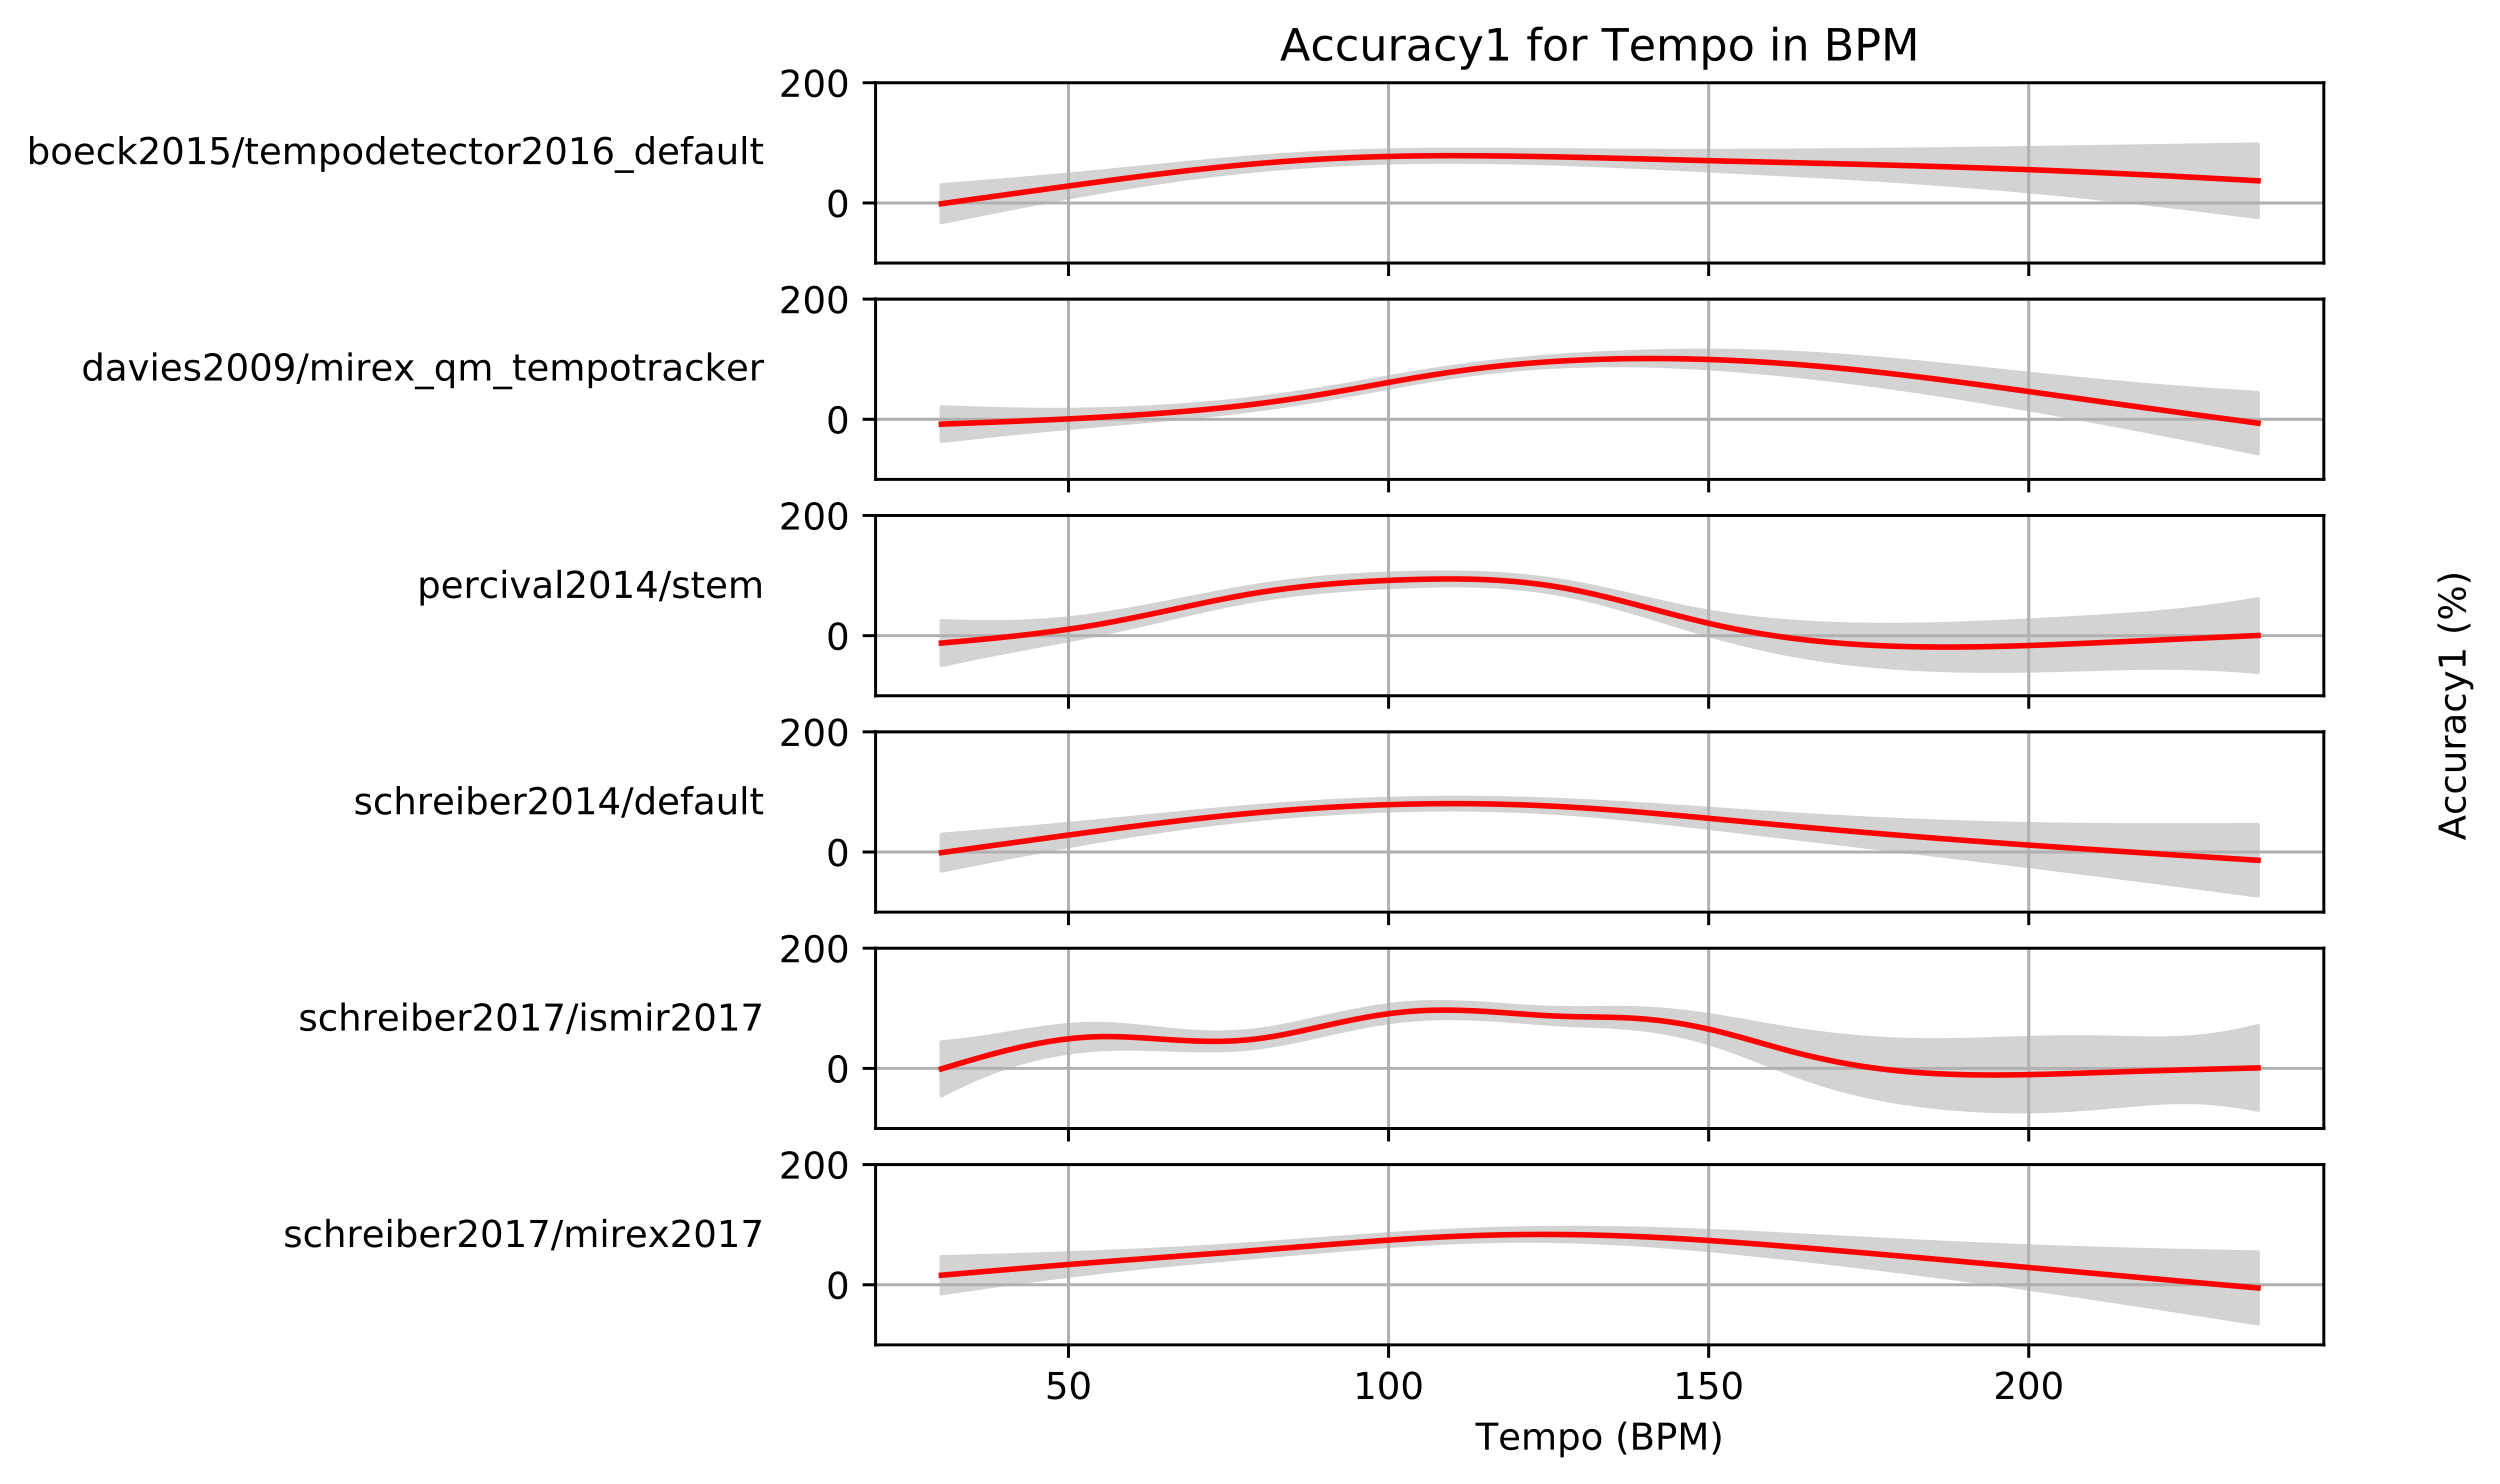 <?xml version="1.0" encoding="utf-8" standalone="no"?>
<!DOCTYPE svg PUBLIC "-//W3C//DTD SVG 1.1//EN"
  "http://www.w3.org/Graphics/SVG/1.1/DTD/svg11.dtd">
<!-- Created with matplotlib (http://matplotlib.org/) -->
<svg height="400.276pt" version="1.1" viewBox="0 0 674.276 400.276" width="674.276pt" xmlns="http://www.w3.org/2000/svg" xmlns:xlink="http://www.w3.org/1999/xlink">
 <defs>
  <style type="text/css">
*{stroke-linecap:butt;stroke-linejoin:round;}
  </style>
 </defs>
 <g id="figure_1">
  <g id="patch_1">
   <path d="M 0 400.276 
L 674.276 400.276 
L 674.276 0 
L 0 0 
z
" style="fill:#ffffff;"/>
  </g>
  <g id="axes_1">
   <g id="patch_2">
    <path d="M 236.156 70.947 
L 626.756 70.947 
L 626.756 22.318 
L 236.156 22.318 
z
" style="fill:#ffffff;"/>
   </g>
   <g id="PolyCollection_1">
    <defs>
     <path d="M 253.911 -350.378 
L 253.911 -340.288 
L 257.498 -341.014 
L 261.084 -341.735 
L 264.671 -342.451 
L 268.258 -343.162 
L 271.845 -343.866 
L 275.431 -344.562 
L 279.018 -345.25 
L 282.605 -345.929 
L 286.192 -346.596 
L 289.779 -347.25 
L 293.365 -347.891 
L 296.952 -348.517 
L 300.539 -349.128 
L 304.126 -349.72 
L 307.712 -350.292 
L 311.299 -350.843 
L 314.886 -351.371 
L 318.473 -351.876 
L 322.06 -352.355 
L 325.646 -352.809 
L 329.233 -353.237 
L 332.82 -353.638 
L 336.407 -354.012 
L 339.993 -354.36 
L 343.58 -354.68 
L 347.167 -354.974 
L 350.754 -355.242 
L 354.341 -355.485 
L 357.927 -355.702 
L 361.514 -355.894 
L 365.101 -356.061 
L 368.688 -356.205 
L 372.274 -356.326 
L 375.861 -356.424 
L 379.448 -356.499 
L 383.035 -356.553 
L 386.622 -356.585 
L 390.208 -356.599 
L 393.795 -356.593 
L 397.382 -356.571 
L 400.969 -356.532 
L 404.555 -356.479 
L 408.142 -356.411 
L 411.729 -356.329 
L 415.316 -356.233 
L 418.903 -356.125 
L 422.489 -356.004 
L 426.076 -355.873 
L 429.663 -355.732 
L 433.25 -355.581 
L 436.836 -355.422 
L 440.423 -355.257 
L 444.01 -355.086 
L 447.597 -354.911 
L 451.184 -354.732 
L 454.77 -354.551 
L 458.357 -354.368 
L 461.944 -354.185 
L 465.531 -354.001 
L 469.117 -353.818 
L 472.704 -353.634 
L 476.291 -353.449 
L 479.878 -353.261 
L 483.465 -353.071 
L 487.051 -352.878 
L 490.638 -352.68 
L 494.225 -352.478 
L 497.812 -352.271 
L 501.398 -352.058 
L 504.985 -351.838 
L 508.572 -351.611 
L 512.159 -351.377 
L 515.746 -351.134 
L 519.332 -350.883 
L 522.919 -350.624 
L 526.506 -350.355 
L 530.093 -350.077 
L 533.679 -349.79 
L 537.266 -349.493 
L 540.853 -349.187 
L 544.44 -348.87 
L 548.026 -348.543 
L 551.613 -348.207 
L 555.2 -347.861 
L 558.787 -347.504 
L 562.374 -347.138 
L 565.96 -346.762 
L 569.547 -346.377 
L 573.134 -345.983 
L 576.721 -345.58 
L 580.307 -345.168 
L 583.894 -344.749 
L 587.481 -344.323 
L 591.068 -343.891 
L 594.655 -343.453 
L 598.241 -343.009 
L 601.828 -342.561 
L 605.415 -342.109 
L 609.002 -341.653 
L 609.002 -361.38 
L 609.002 -361.38 
L 605.415 -361.317 
L 601.828 -361.256 
L 598.241 -361.196 
L 594.655 -361.137 
L 591.068 -361.08 
L 587.481 -361.023 
L 583.894 -360.968 
L 580.307 -360.913 
L 576.721 -360.858 
L 573.134 -360.803 
L 569.547 -360.749 
L 565.96 -360.694 
L 562.374 -360.64 
L 558.787 -360.585 
L 555.2 -360.53 
L 551.613 -360.476 
L 548.026 -360.422 
L 544.44 -360.37 
L 540.853 -360.318 
L 537.266 -360.267 
L 533.679 -360.219 
L 530.093 -360.171 
L 526.506 -360.126 
L 522.919 -360.083 
L 519.332 -360.042 
L 515.746 -360.003 
L 512.159 -359.966 
L 508.572 -359.931 
L 504.985 -359.899 
L 501.398 -359.868 
L 497.812 -359.839 
L 494.225 -359.812 
L 490.638 -359.786 
L 487.051 -359.763 
L 483.465 -359.74 
L 479.878 -359.72 
L 476.291 -359.701 
L 472.704 -359.685 
L 469.117 -359.671 
L 465.531 -359.661 
L 461.944 -359.655 
L 458.357 -359.653 
L 454.77 -359.655 
L 451.184 -359.66 
L 447.597 -359.67 
L 444.01 -359.682 
L 440.423 -359.697 
L 436.836 -359.716 
L 433.25 -359.736 
L 429.663 -359.759 
L 426.076 -359.784 
L 422.489 -359.81 
L 418.903 -359.836 
L 415.316 -359.862 
L 411.729 -359.888 
L 408.142 -359.911 
L 404.555 -359.932 
L 400.969 -359.948 
L 397.382 -359.958 
L 393.795 -359.962 
L 390.208 -359.956 
L 386.622 -359.939 
L 383.035 -359.909 
L 379.448 -359.864 
L 375.861 -359.801 
L 372.274 -359.721 
L 368.688 -359.621 
L 365.101 -359.502 
L 361.514 -359.362 
L 357.927 -359.202 
L 354.341 -359.021 
L 350.754 -358.819 
L 347.167 -358.596 
L 343.58 -358.355 
L 339.993 -358.094 
L 336.407 -357.815 
L 332.82 -357.519 
L 329.233 -357.209 
L 325.646 -356.885 
L 322.06 -356.551 
L 318.473 -356.209 
L 314.886 -355.859 
L 311.299 -355.506 
L 307.712 -355.15 
L 304.126 -354.794 
L 300.539 -354.44 
L 296.952 -354.09 
L 293.365 -353.746 
L 289.779 -353.408 
L 286.192 -353.077 
L 282.605 -352.752 
L 279.018 -352.435 
L 275.431 -352.124 
L 271.845 -351.819 
L 268.258 -351.521 
L 264.671 -351.228 
L 261.084 -350.94 
L 257.498 -350.657 
L 253.911 -350.378 
z
" id="m516ba2de34" style="stroke:#d3d3d3;"/>
    </defs>
    <g clip-path="url(#p79ce57ad0b)">
     <use style="fill:#d3d3d3;stroke:#d3d3d3;" x="0" xlink:href="#m516ba2de34" y="400.276"/>
    </g>
   </g>
   <g id="matplotlib.axis_1">
    <g id="xtick_1">
     <g id="line2d_1">
      <path clip-path="url(#p79ce57ad0b)" d="M 288.183 70.947 
L 288.183 22.318 
" style="fill:none;stroke:#b0b0b0;stroke-linecap:square;stroke-width:0.8;"/>
     </g>
     <g id="line2d_2">
      <defs>
       <path d="M 0 0 
L 0 3.5 
" id="m013a8a658c" style="stroke:#000000;stroke-width:0.8;"/>
      </defs>
      <g>
       <use style="stroke:#000000;stroke-width:0.8;" x="288.183" xlink:href="#m013a8a658c" y="70.947"/>
      </g>
     </g>
    </g>
    <g id="xtick_2">
     <g id="line2d_3">
      <path clip-path="url(#p79ce57ad0b)" d="M 374.514 70.947 
L 374.514 22.318 
" style="fill:none;stroke:#b0b0b0;stroke-linecap:square;stroke-width:0.8;"/>
     </g>
     <g id="line2d_4">
      <g>
       <use style="stroke:#000000;stroke-width:0.8;" x="374.514" xlink:href="#m013a8a658c" y="70.947"/>
      </g>
     </g>
    </g>
    <g id="xtick_3">
     <g id="line2d_5">
      <path clip-path="url(#p79ce57ad0b)" d="M 460.844 70.947 
L 460.844 22.318 
" style="fill:none;stroke:#b0b0b0;stroke-linecap:square;stroke-width:0.8;"/>
     </g>
     <g id="line2d_6">
      <g>
       <use style="stroke:#000000;stroke-width:0.8;" x="460.844" xlink:href="#m013a8a658c" y="70.947"/>
      </g>
     </g>
    </g>
    <g id="xtick_4">
     <g id="line2d_7">
      <path clip-path="url(#p79ce57ad0b)" d="M 547.175 70.947 
L 547.175 22.318 
" style="fill:none;stroke:#b0b0b0;stroke-linecap:square;stroke-width:0.8;"/>
     </g>
     <g id="line2d_8">
      <g>
       <use style="stroke:#000000;stroke-width:0.8;" x="547.175" xlink:href="#m013a8a658c" y="70.947"/>
      </g>
     </g>
    </g>
   </g>
   <g id="matplotlib.axis_2">
    <g id="ytick_1">
     <g id="line2d_9">
      <path clip-path="url(#p79ce57ad0b)" d="M 236.156 54.737 
L 626.756 54.737 
" style="fill:none;stroke:#b0b0b0;stroke-linecap:square;stroke-width:0.8;"/>
     </g>
     <g id="line2d_10">
      <defs>
       <path d="M 0 0 
L -3.5 0 
" id="m9350664d65" style="stroke:#000000;stroke-width:0.8;"/>
      </defs>
      <g>
       <use style="stroke:#000000;stroke-width:0.8;" x="236.156" xlink:href="#m9350664d65" y="54.737"/>
      </g>
     </g>
     <g id="text_1">
      <!-- 0 -->
      <defs>
       <path d="M 31.781 66.406 
Q 24.172 66.406 20.328 58.906 
Q 16.5 51.422 16.5 36.375 
Q 16.5 21.391 20.328 13.891 
Q 24.172 6.391 31.781 6.391 
Q 39.453 6.391 43.281 13.891 
Q 47.125 21.391 47.125 36.375 
Q 47.125 51.422 43.281 58.906 
Q 39.453 66.406 31.781 66.406 
z
M 31.781 74.219 
Q 44.047 74.219 50.516 64.516 
Q 56.984 54.828 56.984 36.375 
Q 56.984 17.969 50.516 8.266 
Q 44.047 -1.422 31.781 -1.422 
Q 19.531 -1.422 13.062 8.266 
Q 6.594 17.969 6.594 36.375 
Q 6.594 54.828 13.062 64.516 
Q 19.531 74.219 31.781 74.219 
z
" id="DejaVuSans-30"/>
      </defs>
      <g transform="translate(222.794 58.537)scale(0.1 -0.1)">
       <use xlink:href="#DejaVuSans-30"/>
      </g>
     </g>
    </g>
    <g id="ytick_2">
     <g id="line2d_11">
      <path clip-path="url(#p79ce57ad0b)" d="M 236.156 22.318 
L 626.756 22.318 
" style="fill:none;stroke:#b0b0b0;stroke-linecap:square;stroke-width:0.8;"/>
     </g>
     <g id="line2d_12">
      <g>
       <use style="stroke:#000000;stroke-width:0.8;" x="236.156" xlink:href="#m9350664d65" y="22.318"/>
      </g>
     </g>
     <g id="text_2">
      <!-- 200 -->
      <defs>
       <path d="M 19.188 8.297 
L 53.609 8.297 
L 53.609 0 
L 7.328 0 
L 7.328 8.297 
Q 12.938 14.109 22.625 23.891 
Q 32.328 33.688 34.812 36.531 
Q 39.547 41.844 41.422 45.531 
Q 43.312 49.219 43.312 52.781 
Q 43.312 58.594 39.234 62.25 
Q 35.156 65.922 28.609 65.922 
Q 23.969 65.922 18.812 64.312 
Q 13.672 62.703 7.812 59.422 
L 7.812 69.391 
Q 13.766 71.781 18.938 73 
Q 24.125 74.219 28.422 74.219 
Q 39.75 74.219 46.484 68.547 
Q 53.219 62.891 53.219 53.422 
Q 53.219 48.922 51.531 44.891 
Q 49.859 40.875 45.406 35.406 
Q 44.188 33.984 37.641 27.219 
Q 31.109 20.453 19.188 8.297 
z
" id="DejaVuSans-32"/>
      </defs>
      <g transform="translate(210.069 26.117)scale(0.1 -0.1)">
       <use xlink:href="#DejaVuSans-32"/>
       <use x="63.623" xlink:href="#DejaVuSans-30"/>
       <use x="127.246" xlink:href="#DejaVuSans-30"/>
      </g>
     </g>
    </g>
    <g id="text_3">
     <!-- boeck2015/tempodetector2016_default -->
     <defs>
      <path d="M 48.688 27.297 
Q 48.688 37.203 44.609 42.844 
Q 40.531 48.484 33.406 48.484 
Q 26.266 48.484 22.188 42.844 
Q 18.109 37.203 18.109 27.297 
Q 18.109 17.391 22.188 11.75 
Q 26.266 6.109 33.406 6.109 
Q 40.531 6.109 44.609 11.75 
Q 48.688 17.391 48.688 27.297 
z
M 18.109 46.391 
Q 20.953 51.266 25.266 53.625 
Q 29.594 56 35.594 56 
Q 45.562 56 51.781 48.094 
Q 58.016 40.188 58.016 27.297 
Q 58.016 14.406 51.781 6.484 
Q 45.562 -1.422 35.594 -1.422 
Q 29.594 -1.422 25.266 0.953 
Q 20.953 3.328 18.109 8.203 
L 18.109 0 
L 9.078 0 
L 9.078 75.984 
L 18.109 75.984 
z
" id="DejaVuSans-62"/>
      <path d="M 30.609 48.391 
Q 23.391 48.391 19.188 42.75 
Q 14.984 37.109 14.984 27.297 
Q 14.984 17.484 19.156 11.844 
Q 23.344 6.203 30.609 6.203 
Q 37.797 6.203 41.984 11.859 
Q 46.188 17.531 46.188 27.297 
Q 46.188 37.016 41.984 42.703 
Q 37.797 48.391 30.609 48.391 
z
M 30.609 56 
Q 42.328 56 49.016 48.375 
Q 55.719 40.766 55.719 27.297 
Q 55.719 13.875 49.016 6.219 
Q 42.328 -1.422 30.609 -1.422 
Q 18.844 -1.422 12.172 6.219 
Q 5.516 13.875 5.516 27.297 
Q 5.516 40.766 12.172 48.375 
Q 18.844 56 30.609 56 
z
" id="DejaVuSans-6f"/>
      <path d="M 56.203 29.594 
L 56.203 25.203 
L 14.891 25.203 
Q 15.484 15.922 20.484 11.062 
Q 25.484 6.203 34.422 6.203 
Q 39.594 6.203 44.453 7.469 
Q 49.312 8.734 54.109 11.281 
L 54.109 2.781 
Q 49.266 0.734 44.188 -0.344 
Q 39.109 -1.422 33.891 -1.422 
Q 20.797 -1.422 13.156 6.188 
Q 5.516 13.812 5.516 26.812 
Q 5.516 40.234 12.766 48.109 
Q 20.016 56 32.328 56 
Q 43.359 56 49.781 48.891 
Q 56.203 41.797 56.203 29.594 
z
M 47.219 32.234 
Q 47.125 39.594 43.094 43.984 
Q 39.062 48.391 32.422 48.391 
Q 24.906 48.391 20.391 44.141 
Q 15.875 39.891 15.188 32.172 
z
" id="DejaVuSans-65"/>
      <path d="M 48.781 52.594 
L 48.781 44.188 
Q 44.969 46.297 41.141 47.344 
Q 37.312 48.391 33.406 48.391 
Q 24.656 48.391 19.812 42.844 
Q 14.984 37.312 14.984 27.297 
Q 14.984 17.281 19.812 11.734 
Q 24.656 6.203 33.406 6.203 
Q 37.312 6.203 41.141 7.25 
Q 44.969 8.297 48.781 10.406 
L 48.781 2.094 
Q 45.016 0.344 40.984 -0.531 
Q 36.969 -1.422 32.422 -1.422 
Q 20.062 -1.422 12.781 6.344 
Q 5.516 14.109 5.516 27.297 
Q 5.516 40.672 12.859 48.328 
Q 20.219 56 33.016 56 
Q 37.156 56 41.109 55.141 
Q 45.062 54.297 48.781 52.594 
z
" id="DejaVuSans-63"/>
      <path d="M 9.078 75.984 
L 18.109 75.984 
L 18.109 31.109 
L 44.922 54.688 
L 56.391 54.688 
L 27.391 29.109 
L 57.625 0 
L 45.906 0 
L 18.109 26.703 
L 18.109 0 
L 9.078 0 
z
" id="DejaVuSans-6b"/>
      <path d="M 12.406 8.297 
L 28.516 8.297 
L 28.516 63.922 
L 10.984 60.406 
L 10.984 69.391 
L 28.422 72.906 
L 38.281 72.906 
L 38.281 8.297 
L 54.391 8.297 
L 54.391 0 
L 12.406 0 
z
" id="DejaVuSans-31"/>
      <path d="M 10.797 72.906 
L 49.516 72.906 
L 49.516 64.594 
L 19.828 64.594 
L 19.828 46.734 
Q 21.969 47.469 24.109 47.828 
Q 26.266 48.188 28.422 48.188 
Q 40.625 48.188 47.75 41.5 
Q 54.891 34.812 54.891 23.391 
Q 54.891 11.625 47.562 5.094 
Q 40.234 -1.422 26.906 -1.422 
Q 22.312 -1.422 17.547 -0.641 
Q 12.797 0.141 7.719 1.703 
L 7.719 11.625 
Q 12.109 9.234 16.797 8.062 
Q 21.484 6.891 26.703 6.891 
Q 35.156 6.891 40.078 11.328 
Q 45.016 15.766 45.016 23.391 
Q 45.016 31 40.078 35.438 
Q 35.156 39.891 26.703 39.891 
Q 22.75 39.891 18.812 39.016 
Q 14.891 38.141 10.797 36.281 
z
" id="DejaVuSans-35"/>
      <path d="M 25.391 72.906 
L 33.688 72.906 
L 8.297 -9.281 
L 0 -9.281 
z
" id="DejaVuSans-2f"/>
      <path d="M 18.312 70.219 
L 18.312 54.688 
L 36.812 54.688 
L 36.812 47.703 
L 18.312 47.703 
L 18.312 18.016 
Q 18.312 11.328 20.141 9.422 
Q 21.969 7.516 27.594 7.516 
L 36.812 7.516 
L 36.812 0 
L 27.594 0 
Q 17.188 0 13.234 3.875 
Q 9.281 7.766 9.281 18.016 
L 9.281 47.703 
L 2.688 47.703 
L 2.688 54.688 
L 9.281 54.688 
L 9.281 70.219 
z
" id="DejaVuSans-74"/>
      <path d="M 52 44.188 
Q 55.375 50.25 60.062 53.125 
Q 64.75 56 71.094 56 
Q 79.641 56 84.281 50.016 
Q 88.922 44.047 88.922 33.016 
L 88.922 0 
L 79.891 0 
L 79.891 32.719 
Q 79.891 40.578 77.094 44.375 
Q 74.312 48.188 68.609 48.188 
Q 61.625 48.188 57.562 43.547 
Q 53.516 38.922 53.516 30.906 
L 53.516 0 
L 44.484 0 
L 44.484 32.719 
Q 44.484 40.625 41.703 44.406 
Q 38.922 48.188 33.109 48.188 
Q 26.219 48.188 22.156 43.531 
Q 18.109 38.875 18.109 30.906 
L 18.109 0 
L 9.078 0 
L 9.078 54.688 
L 18.109 54.688 
L 18.109 46.188 
Q 21.188 51.219 25.484 53.609 
Q 29.781 56 35.688 56 
Q 41.656 56 45.828 52.969 
Q 50 49.953 52 44.188 
z
" id="DejaVuSans-6d"/>
      <path d="M 18.109 8.203 
L 18.109 -20.797 
L 9.078 -20.797 
L 9.078 54.688 
L 18.109 54.688 
L 18.109 46.391 
Q 20.953 51.266 25.266 53.625 
Q 29.594 56 35.594 56 
Q 45.562 56 51.781 48.094 
Q 58.016 40.188 58.016 27.297 
Q 58.016 14.406 51.781 6.484 
Q 45.562 -1.422 35.594 -1.422 
Q 29.594 -1.422 25.266 0.953 
Q 20.953 3.328 18.109 8.203 
z
M 48.688 27.297 
Q 48.688 37.203 44.609 42.844 
Q 40.531 48.484 33.406 48.484 
Q 26.266 48.484 22.188 42.844 
Q 18.109 37.203 18.109 27.297 
Q 18.109 17.391 22.188 11.75 
Q 26.266 6.109 33.406 6.109 
Q 40.531 6.109 44.609 11.75 
Q 48.688 17.391 48.688 27.297 
z
" id="DejaVuSans-70"/>
      <path d="M 45.406 46.391 
L 45.406 75.984 
L 54.391 75.984 
L 54.391 0 
L 45.406 0 
L 45.406 8.203 
Q 42.578 3.328 38.25 0.953 
Q 33.938 -1.422 27.875 -1.422 
Q 17.969 -1.422 11.734 6.484 
Q 5.516 14.406 5.516 27.297 
Q 5.516 40.188 11.734 48.094 
Q 17.969 56 27.875 56 
Q 33.938 56 38.25 53.625 
Q 42.578 51.266 45.406 46.391 
z
M 14.797 27.297 
Q 14.797 17.391 18.875 11.75 
Q 22.953 6.109 30.078 6.109 
Q 37.203 6.109 41.297 11.75 
Q 45.406 17.391 45.406 27.297 
Q 45.406 37.203 41.297 42.844 
Q 37.203 48.484 30.078 48.484 
Q 22.953 48.484 18.875 42.844 
Q 14.797 37.203 14.797 27.297 
z
" id="DejaVuSans-64"/>
      <path d="M 41.109 46.297 
Q 39.594 47.172 37.812 47.578 
Q 36.031 48 33.891 48 
Q 26.266 48 22.188 43.047 
Q 18.109 38.094 18.109 28.812 
L 18.109 0 
L 9.078 0 
L 9.078 54.688 
L 18.109 54.688 
L 18.109 46.188 
Q 20.953 51.172 25.484 53.578 
Q 30.031 56 36.531 56 
Q 37.453 56 38.578 55.875 
Q 39.703 55.766 41.062 55.516 
z
" id="DejaVuSans-72"/>
      <path d="M 33.016 40.375 
Q 26.375 40.375 22.484 35.828 
Q 18.609 31.297 18.609 23.391 
Q 18.609 15.531 22.484 10.953 
Q 26.375 6.391 33.016 6.391 
Q 39.656 6.391 43.531 10.953 
Q 47.406 15.531 47.406 23.391 
Q 47.406 31.297 43.531 35.828 
Q 39.656 40.375 33.016 40.375 
z
M 52.594 71.297 
L 52.594 62.312 
Q 48.875 64.062 45.094 64.984 
Q 41.312 65.922 37.594 65.922 
Q 27.828 65.922 22.672 59.328 
Q 17.531 52.734 16.797 39.406 
Q 19.672 43.656 24.016 45.922 
Q 28.375 48.188 33.594 48.188 
Q 44.578 48.188 50.953 41.516 
Q 57.328 34.859 57.328 23.391 
Q 57.328 12.156 50.688 5.359 
Q 44.047 -1.422 33.016 -1.422 
Q 20.359 -1.422 13.672 8.266 
Q 6.984 17.969 6.984 36.375 
Q 6.984 53.656 15.188 63.938 
Q 23.391 74.219 37.203 74.219 
Q 40.922 74.219 44.703 73.484 
Q 48.484 72.75 52.594 71.297 
z
" id="DejaVuSans-36"/>
      <path d="M 50.984 -16.609 
L 50.984 -23.578 
L -0.984 -23.578 
L -0.984 -16.609 
z
" id="DejaVuSans-5f"/>
      <path d="M 37.109 75.984 
L 37.109 68.5 
L 28.516 68.5 
Q 23.688 68.5 21.797 66.547 
Q 19.922 64.594 19.922 59.516 
L 19.922 54.688 
L 34.719 54.688 
L 34.719 47.703 
L 19.922 47.703 
L 19.922 0 
L 10.891 0 
L 10.891 47.703 
L 2.297 47.703 
L 2.297 54.688 
L 10.891 54.688 
L 10.891 58.5 
Q 10.891 67.625 15.141 71.797 
Q 19.391 75.984 28.609 75.984 
z
" id="DejaVuSans-66"/>
      <path d="M 34.281 27.484 
Q 23.391 27.484 19.188 25 
Q 14.984 22.516 14.984 16.5 
Q 14.984 11.719 18.141 8.906 
Q 21.297 6.109 26.703 6.109 
Q 34.188 6.109 38.703 11.406 
Q 43.219 16.703 43.219 25.484 
L 43.219 27.484 
z
M 52.203 31.203 
L 52.203 0 
L 43.219 0 
L 43.219 8.297 
Q 40.141 3.328 35.547 0.953 
Q 30.953 -1.422 24.312 -1.422 
Q 15.922 -1.422 10.953 3.297 
Q 6 8.016 6 15.922 
Q 6 25.141 12.172 29.828 
Q 18.359 34.516 30.609 34.516 
L 43.219 34.516 
L 43.219 35.406 
Q 43.219 41.609 39.141 45 
Q 35.062 48.391 27.688 48.391 
Q 23 48.391 18.547 47.266 
Q 14.109 46.141 10.016 43.891 
L 10.016 52.203 
Q 14.938 54.109 19.578 55.047 
Q 24.219 56 28.609 56 
Q 40.484 56 46.344 49.844 
Q 52.203 43.703 52.203 31.203 
z
" id="DejaVuSans-61"/>
      <path d="M 8.5 21.578 
L 8.5 54.688 
L 17.484 54.688 
L 17.484 21.922 
Q 17.484 14.156 20.5 10.266 
Q 23.531 6.391 29.594 6.391 
Q 36.859 6.391 41.078 11.031 
Q 45.312 15.672 45.312 23.688 
L 45.312 54.688 
L 54.297 54.688 
L 54.297 0 
L 45.312 0 
L 45.312 8.406 
Q 42.047 3.422 37.719 1 
Q 33.406 -1.422 27.688 -1.422 
Q 18.266 -1.422 13.375 4.438 
Q 8.5 10.297 8.5 21.578 
z
M 31.109 56 
z
" id="DejaVuSans-75"/>
      <path d="M 9.422 75.984 
L 18.406 75.984 
L 18.406 0 
L 9.422 0 
z
" id="DejaVuSans-6c"/>
     </defs>
     <g transform="translate(7.2 44.275)scale(0.1 -0.1)">
      <use xlink:href="#DejaVuSans-62"/>
      <use x="63.477" xlink:href="#DejaVuSans-6f"/>
      <use x="124.658" xlink:href="#DejaVuSans-65"/>
      <use x="186.182" xlink:href="#DejaVuSans-63"/>
      <use x="241.162" xlink:href="#DejaVuSans-6b"/>
      <use x="299.072" xlink:href="#DejaVuSans-32"/>
      <use x="362.695" xlink:href="#DejaVuSans-30"/>
      <use x="426.318" xlink:href="#DejaVuSans-31"/>
      <use x="489.941" xlink:href="#DejaVuSans-35"/>
      <use x="553.564" xlink:href="#DejaVuSans-2f"/>
      <use x="587.256" xlink:href="#DejaVuSans-74"/>
      <use x="626.465" xlink:href="#DejaVuSans-65"/>
      <use x="687.988" xlink:href="#DejaVuSans-6d"/>
      <use x="785.4" xlink:href="#DejaVuSans-70"/>
      <use x="848.877" xlink:href="#DejaVuSans-6f"/>
      <use x="910.059" xlink:href="#DejaVuSans-64"/>
      <use x="973.535" xlink:href="#DejaVuSans-65"/>
      <use x="1035.059" xlink:href="#DejaVuSans-74"/>
      <use x="1074.268" xlink:href="#DejaVuSans-65"/>
      <use x="1135.791" xlink:href="#DejaVuSans-63"/>
      <use x="1190.771" xlink:href="#DejaVuSans-74"/>
      <use x="1229.98" xlink:href="#DejaVuSans-6f"/>
      <use x="1291.162" xlink:href="#DejaVuSans-72"/>
      <use x="1332.275" xlink:href="#DejaVuSans-32"/>
      <use x="1395.898" xlink:href="#DejaVuSans-30"/>
      <use x="1459.521" xlink:href="#DejaVuSans-31"/>
      <use x="1523.145" xlink:href="#DejaVuSans-36"/>
      <use x="1586.768" xlink:href="#DejaVuSans-5f"/>
      <use x="1636.768" xlink:href="#DejaVuSans-64"/>
      <use x="1700.244" xlink:href="#DejaVuSans-65"/>
      <use x="1761.768" xlink:href="#DejaVuSans-66"/>
      <use x="1796.973" xlink:href="#DejaVuSans-61"/>
      <use x="1858.252" xlink:href="#DejaVuSans-75"/>
      <use x="1921.631" xlink:href="#DejaVuSans-6c"/>
      <use x="1949.414" xlink:href="#DejaVuSans-74"/>
     </g>
    </g>
   </g>
   <g id="line2d_13">
    <path clip-path="url(#p79ce57ad0b)" d="M 253.911 54.943 
L 257.498 54.441 
L 261.084 53.938 
L 264.671 53.436 
L 268.258 52.935 
L 271.845 52.433 
L 275.431 51.933 
L 279.018 51.433 
L 282.605 50.935 
L 286.192 50.44 
L 289.779 49.947 
L 293.365 49.457 
L 296.952 48.972 
L 300.539 48.492 
L 304.126 48.019 
L 307.712 47.555 
L 311.299 47.102 
L 314.886 46.661 
L 318.473 46.234 
L 322.06 45.823 
L 325.646 45.429 
L 329.233 45.053 
L 332.82 44.697 
L 336.407 44.362 
L 339.993 44.049 
L 343.58 43.758 
L 347.167 43.491 
L 350.754 43.245 
L 354.341 43.023 
L 357.927 42.824 
L 361.514 42.648 
L 365.101 42.494 
L 368.688 42.363 
L 372.274 42.253 
L 375.861 42.164 
L 379.448 42.095 
L 383.035 42.045 
L 386.622 42.014 
L 390.208 41.999 
L 393.795 41.998 
L 397.382 42.011 
L 400.969 42.036 
L 404.555 42.071 
L 408.142 42.115 
L 411.729 42.168 
L 415.316 42.228 
L 418.903 42.296 
L 422.489 42.369 
L 426.076 42.448 
L 429.663 42.531 
L 433.25 42.617 
L 436.836 42.707 
L 440.423 42.799 
L 444.01 42.892 
L 447.597 42.986 
L 451.184 43.08 
L 454.77 43.173 
L 458.357 43.266 
L 461.944 43.356 
L 465.531 43.445 
L 469.117 43.532 
L 472.704 43.617 
L 476.291 43.701 
L 479.878 43.786 
L 483.465 43.87 
L 487.051 43.956 
L 490.638 44.043 
L 494.225 44.131 
L 497.812 44.221 
L 501.398 44.313 
L 504.985 44.408 
L 508.572 44.505 
L 512.159 44.605 
L 515.746 44.707 
L 519.332 44.813 
L 522.919 44.923 
L 526.506 45.035 
L 530.093 45.152 
L 533.679 45.272 
L 537.266 45.396 
L 540.853 45.524 
L 544.44 45.656 
L 548.026 45.793 
L 551.613 45.934 
L 555.2 46.081 
L 558.787 46.231 
L 562.374 46.387 
L 565.96 46.547 
L 569.547 46.713 
L 573.134 46.883 
L 576.721 47.057 
L 580.307 47.236 
L 583.894 47.417 
L 587.481 47.603 
L 591.068 47.791 
L 594.655 47.981 
L 598.241 48.174 
L 601.828 48.368 
L 605.415 48.563 
L 609.002 48.76 
" style="fill:none;stroke:#ff0000;stroke-linecap:square;stroke-width:1.5;"/>
   </g>
   <g id="patch_3">
    <path d="M 236.156 70.947 
L 236.156 22.318 
" style="fill:none;stroke:#000000;stroke-linecap:square;stroke-linejoin:miter;stroke-width:0.8;"/>
   </g>
   <g id="patch_4">
    <path d="M 626.756 70.947 
L 626.756 22.318 
" style="fill:none;stroke:#000000;stroke-linecap:square;stroke-linejoin:miter;stroke-width:0.8;"/>
   </g>
   <g id="patch_5">
    <path d="M 236.156 70.947 
L 626.756 70.947 
" style="fill:none;stroke:#000000;stroke-linecap:square;stroke-linejoin:miter;stroke-width:0.8;"/>
   </g>
   <g id="patch_6">
    <path d="M 236.156 22.318 
L 626.756 22.318 
" style="fill:none;stroke:#000000;stroke-linecap:square;stroke-linejoin:miter;stroke-width:0.8;"/>
   </g>
  </g>
  <g id="axes_2">
   <g id="patch_7">
    <path d="M 236.156 129.301 
L 626.756 129.301 
L 626.756 80.673 
L 236.156 80.673 
z
" style="fill:#ffffff;"/>
   </g>
   <g id="PolyCollection_2">
    <defs>
     <path d="M 253.911 -290.488 
L 253.911 -281.272 
L 257.498 -281.674 
L 261.084 -282.07 
L 264.671 -282.459 
L 268.258 -282.84 
L 271.845 -283.213 
L 275.431 -283.577 
L 279.018 -283.931 
L 282.605 -284.277 
L 286.192 -284.614 
L 289.779 -284.942 
L 293.365 -285.263 
L 296.952 -285.58 
L 300.539 -285.892 
L 304.126 -286.204 
L 307.712 -286.518 
L 311.299 -286.835 
L 314.886 -287.159 
L 318.473 -287.493 
L 322.06 -287.84 
L 325.646 -288.203 
L 329.233 -288.586 
L 332.82 -288.993 
L 336.407 -289.428 
L 339.993 -289.892 
L 343.58 -290.388 
L 347.167 -290.913 
L 350.754 -291.466 
L 354.341 -292.047 
L 357.927 -292.655 
L 361.514 -293.288 
L 365.101 -293.94 
L 368.688 -294.602 
L 372.274 -295.265 
L 375.861 -295.922 
L 379.448 -296.564 
L 383.035 -297.184 
L 386.622 -297.777 
L 390.208 -298.338 
L 393.795 -298.863 
L 397.382 -299.347 
L 400.969 -299.787 
L 404.555 -300.179 
L 408.142 -300.525 
L 411.729 -300.825 
L 415.316 -301.079 
L 418.903 -301.29 
L 422.489 -301.459 
L 426.076 -301.586 
L 429.663 -301.673 
L 433.25 -301.719 
L 436.836 -301.725 
L 440.423 -301.694 
L 444.01 -301.627 
L 447.597 -301.525 
L 451.184 -301.391 
L 454.77 -301.225 
L 458.357 -301.03 
L 461.944 -300.806 
L 465.531 -300.556 
L 469.117 -300.281 
L 472.704 -299.982 
L 476.291 -299.661 
L 479.878 -299.318 
L 483.465 -298.954 
L 487.051 -298.571 
L 490.638 -298.17 
L 494.225 -297.75 
L 497.812 -297.314 
L 501.398 -296.861 
L 504.985 -296.391 
L 508.572 -295.906 
L 512.159 -295.405 
L 515.746 -294.89 
L 519.332 -294.36 
L 522.919 -293.816 
L 526.506 -293.258 
L 530.093 -292.688 
L 533.679 -292.106 
L 537.266 -291.511 
L 540.853 -290.907 
L 544.44 -290.292 
L 548.026 -289.668 
L 551.613 -289.035 
L 555.2 -288.395 
L 558.787 -287.746 
L 562.374 -287.091 
L 565.96 -286.43 
L 569.547 -285.762 
L 573.134 -285.089 
L 576.721 -284.408 
L 580.307 -283.72 
L 583.894 -283.025 
L 587.481 -282.322 
L 591.068 -281.612 
L 594.655 -280.893 
L 598.241 -280.167 
L 601.828 -279.434 
L 605.415 -278.693 
L 609.002 -277.946 
L 609.002 -294.356 
L 609.002 -294.356 
L 605.415 -294.574 
L 601.828 -294.801 
L 598.241 -295.037 
L 594.655 -295.282 
L 591.068 -295.538 
L 587.481 -295.805 
L 583.894 -296.084 
L 580.307 -296.374 
L 576.721 -296.676 
L 573.134 -296.99 
L 569.547 -297.315 
L 565.96 -297.65 
L 562.374 -297.995 
L 558.787 -298.35 
L 555.2 -298.711 
L 551.613 -299.079 
L 548.026 -299.451 
L 544.44 -299.827 
L 540.853 -300.205 
L 537.266 -300.583 
L 533.679 -300.96 
L 530.093 -301.335 
L 526.506 -301.706 
L 522.919 -302.07 
L 519.332 -302.428 
L 515.746 -302.775 
L 512.159 -303.112 
L 508.572 -303.436 
L 504.985 -303.745 
L 501.398 -304.037 
L 497.812 -304.31 
L 494.225 -304.564 
L 490.638 -304.796 
L 487.051 -305.005 
L 483.465 -305.189 
L 479.878 -305.347 
L 476.291 -305.48 
L 472.704 -305.586 
L 469.117 -305.667 
L 465.531 -305.722 
L 461.944 -305.75 
L 458.357 -305.754 
L 454.77 -305.732 
L 451.184 -305.686 
L 447.597 -305.617 
L 444.01 -305.525 
L 440.423 -305.41 
L 436.836 -305.273 
L 433.25 -305.114 
L 429.663 -304.934 
L 426.076 -304.733 
L 422.489 -304.508 
L 418.903 -304.26 
L 415.316 -303.986 
L 411.729 -303.683 
L 408.142 -303.35 
L 404.555 -302.984 
L 400.969 -302.581 
L 397.382 -302.139 
L 393.795 -301.659 
L 390.208 -301.145 
L 386.622 -300.599 
L 383.035 -300.026 
L 379.448 -299.428 
L 375.861 -298.808 
L 372.274 -298.175 
L 368.688 -297.535 
L 365.101 -296.898 
L 361.514 -296.272 
L 357.927 -295.664 
L 354.341 -295.081 
L 350.754 -294.527 
L 347.167 -294.003 
L 343.58 -293.51 
L 339.993 -293.052 
L 336.407 -292.628 
L 332.82 -292.239 
L 329.233 -291.884 
L 325.646 -291.56 
L 322.06 -291.267 
L 318.473 -291.001 
L 314.886 -290.76 
L 311.299 -290.545 
L 307.712 -290.356 
L 304.126 -290.194 
L 300.539 -290.059 
L 296.952 -289.952 
L 293.365 -289.872 
L 289.779 -289.82 
L 286.192 -289.795 
L 282.605 -289.796 
L 279.018 -289.821 
L 275.431 -289.868 
L 271.845 -289.934 
L 268.258 -290.018 
L 264.671 -290.118 
L 261.084 -290.231 
L 257.498 -290.355 
L 253.911 -290.488 
z
" id="m718afaadb8" style="stroke:#d3d3d3;"/>
    </defs>
    <g clip-path="url(#p079d900039)">
     <use style="fill:#d3d3d3;stroke:#d3d3d3;" x="0" xlink:href="#m718afaadb8" y="400.276"/>
    </g>
   </g>
   <g id="matplotlib.axis_3">
    <g id="xtick_5">
     <g id="line2d_14">
      <path clip-path="url(#p079d900039)" d="M 288.183 129.301 
L 288.183 80.673 
" style="fill:none;stroke:#b0b0b0;stroke-linecap:square;stroke-width:0.8;"/>
     </g>
     <g id="line2d_15">
      <g>
       <use style="stroke:#000000;stroke-width:0.8;" x="288.183" xlink:href="#m013a8a658c" y="129.301"/>
      </g>
     </g>
    </g>
    <g id="xtick_6">
     <g id="line2d_16">
      <path clip-path="url(#p079d900039)" d="M 374.514 129.301 
L 374.514 80.673 
" style="fill:none;stroke:#b0b0b0;stroke-linecap:square;stroke-width:0.8;"/>
     </g>
     <g id="line2d_17">
      <g>
       <use style="stroke:#000000;stroke-width:0.8;" x="374.514" xlink:href="#m013a8a658c" y="129.301"/>
      </g>
     </g>
    </g>
    <g id="xtick_7">
     <g id="line2d_18">
      <path clip-path="url(#p079d900039)" d="M 460.844 129.301 
L 460.844 80.673 
" style="fill:none;stroke:#b0b0b0;stroke-linecap:square;stroke-width:0.8;"/>
     </g>
     <g id="line2d_19">
      <g>
       <use style="stroke:#000000;stroke-width:0.8;" x="460.844" xlink:href="#m013a8a658c" y="129.301"/>
      </g>
     </g>
    </g>
    <g id="xtick_8">
     <g id="line2d_20">
      <path clip-path="url(#p079d900039)" d="M 547.175 129.301 
L 547.175 80.673 
" style="fill:none;stroke:#b0b0b0;stroke-linecap:square;stroke-width:0.8;"/>
     </g>
     <g id="line2d_21">
      <g>
       <use style="stroke:#000000;stroke-width:0.8;" x="547.175" xlink:href="#m013a8a658c" y="129.301"/>
      </g>
     </g>
    </g>
   </g>
   <g id="matplotlib.axis_4">
    <g id="ytick_3">
     <g id="line2d_22">
      <path clip-path="url(#p079d900039)" d="M 236.156 113.092 
L 626.756 113.092 
" style="fill:none;stroke:#b0b0b0;stroke-linecap:square;stroke-width:0.8;"/>
     </g>
     <g id="line2d_23">
      <g>
       <use style="stroke:#000000;stroke-width:0.8;" x="236.156" xlink:href="#m9350664d65" y="113.092"/>
      </g>
     </g>
     <g id="text_4">
      <!-- 0 -->
      <g transform="translate(222.794 116.891)scale(0.1 -0.1)">
       <use xlink:href="#DejaVuSans-30"/>
      </g>
     </g>
    </g>
    <g id="ytick_4">
     <g id="line2d_24">
      <path clip-path="url(#p079d900039)" d="M 236.156 80.673 
L 626.756 80.673 
" style="fill:none;stroke:#b0b0b0;stroke-linecap:square;stroke-width:0.8;"/>
     </g>
     <g id="line2d_25">
      <g>
       <use style="stroke:#000000;stroke-width:0.8;" x="236.156" xlink:href="#m9350664d65" y="80.673"/>
      </g>
     </g>
     <g id="text_5">
      <!-- 200 -->
      <g transform="translate(210.069 84.472)scale(0.1 -0.1)">
       <use xlink:href="#DejaVuSans-32"/>
       <use x="63.623" xlink:href="#DejaVuSans-30"/>
       <use x="127.246" xlink:href="#DejaVuSans-30"/>
      </g>
     </g>
    </g>
    <g id="text_6">
     <!-- davies2009/mirex_qm_tempotracker -->
     <defs>
      <path d="M 2.984 54.688 
L 12.5 54.688 
L 29.594 8.797 
L 46.688 54.688 
L 56.203 54.688 
L 35.688 0 
L 23.484 0 
z
" id="DejaVuSans-76"/>
      <path d="M 9.422 54.688 
L 18.406 54.688 
L 18.406 0 
L 9.422 0 
z
M 9.422 75.984 
L 18.406 75.984 
L 18.406 64.594 
L 9.422 64.594 
z
" id="DejaVuSans-69"/>
      <path d="M 44.281 53.078 
L 44.281 44.578 
Q 40.484 46.531 36.375 47.5 
Q 32.281 48.484 27.875 48.484 
Q 21.188 48.484 17.844 46.438 
Q 14.5 44.391 14.5 40.281 
Q 14.5 37.156 16.891 35.375 
Q 19.281 33.594 26.516 31.984 
L 29.594 31.297 
Q 39.156 29.25 43.188 25.516 
Q 47.219 21.781 47.219 15.094 
Q 47.219 7.469 41.188 3.016 
Q 35.156 -1.422 24.609 -1.422 
Q 20.219 -1.422 15.453 -0.562 
Q 10.688 0.297 5.422 2 
L 5.422 11.281 
Q 10.406 8.688 15.234 7.391 
Q 20.062 6.109 24.812 6.109 
Q 31.156 6.109 34.562 8.281 
Q 37.984 10.453 37.984 14.406 
Q 37.984 18.062 35.516 20.016 
Q 33.062 21.969 24.703 23.781 
L 21.578 24.516 
Q 13.234 26.266 9.516 29.906 
Q 5.812 33.547 5.812 39.891 
Q 5.812 47.609 11.281 51.797 
Q 16.75 56 26.812 56 
Q 31.781 56 36.172 55.266 
Q 40.578 54.547 44.281 53.078 
z
" id="DejaVuSans-73"/>
      <path d="M 10.984 1.516 
L 10.984 10.5 
Q 14.703 8.734 18.5 7.812 
Q 22.312 6.891 25.984 6.891 
Q 35.75 6.891 40.891 13.453 
Q 46.047 20.016 46.781 33.406 
Q 43.953 29.203 39.594 26.953 
Q 35.25 24.703 29.984 24.703 
Q 19.047 24.703 12.672 31.312 
Q 6.297 37.938 6.297 49.422 
Q 6.297 60.641 12.938 67.422 
Q 19.578 74.219 30.609 74.219 
Q 43.266 74.219 49.922 64.516 
Q 56.594 54.828 56.594 36.375 
Q 56.594 19.141 48.406 8.859 
Q 40.234 -1.422 26.422 -1.422 
Q 22.703 -1.422 18.891 -0.688 
Q 15.094 0.047 10.984 1.516 
z
M 30.609 32.422 
Q 37.25 32.422 41.125 36.953 
Q 45.016 41.5 45.016 49.422 
Q 45.016 57.281 41.125 61.844 
Q 37.25 66.406 30.609 66.406 
Q 23.969 66.406 20.094 61.844 
Q 16.219 57.281 16.219 49.422 
Q 16.219 41.5 20.094 36.953 
Q 23.969 32.422 30.609 32.422 
z
" id="DejaVuSans-39"/>
      <path d="M 54.891 54.688 
L 35.109 28.078 
L 55.906 0 
L 45.312 0 
L 29.391 21.484 
L 13.484 0 
L 2.875 0 
L 24.125 28.609 
L 4.688 54.688 
L 15.281 54.688 
L 29.781 35.203 
L 44.281 54.688 
z
" id="DejaVuSans-78"/>
      <path d="M 14.797 27.297 
Q 14.797 17.391 18.875 11.75 
Q 22.953 6.109 30.078 6.109 
Q 37.203 6.109 41.297 11.75 
Q 45.406 17.391 45.406 27.297 
Q 45.406 37.203 41.297 42.844 
Q 37.203 48.484 30.078 48.484 
Q 22.953 48.484 18.875 42.844 
Q 14.797 37.203 14.797 27.297 
z
M 45.406 8.203 
Q 42.578 3.328 38.25 0.953 
Q 33.938 -1.422 27.875 -1.422 
Q 17.969 -1.422 11.734 6.484 
Q 5.516 14.406 5.516 27.297 
Q 5.516 40.188 11.734 48.094 
Q 17.969 56 27.875 56 
Q 33.938 56 38.25 53.625 
Q 42.578 51.266 45.406 46.391 
L 45.406 54.688 
L 54.391 54.688 
L 54.391 -20.797 
L 45.406 -20.797 
z
" id="DejaVuSans-71"/>
     </defs>
     <g transform="translate(21.939 102.629)scale(0.1 -0.1)">
      <use xlink:href="#DejaVuSans-64"/>
      <use x="63.477" xlink:href="#DejaVuSans-61"/>
      <use x="124.756" xlink:href="#DejaVuSans-76"/>
      <use x="183.936" xlink:href="#DejaVuSans-69"/>
      <use x="211.719" xlink:href="#DejaVuSans-65"/>
      <use x="273.242" xlink:href="#DejaVuSans-73"/>
      <use x="325.342" xlink:href="#DejaVuSans-32"/>
      <use x="388.965" xlink:href="#DejaVuSans-30"/>
      <use x="452.588" xlink:href="#DejaVuSans-30"/>
      <use x="516.211" xlink:href="#DejaVuSans-39"/>
      <use x="579.834" xlink:href="#DejaVuSans-2f"/>
      <use x="613.525" xlink:href="#DejaVuSans-6d"/>
      <use x="710.938" xlink:href="#DejaVuSans-69"/>
      <use x="738.721" xlink:href="#DejaVuSans-72"/>
      <use x="779.803" xlink:href="#DejaVuSans-65"/>
      <use x="841.311" xlink:href="#DejaVuSans-78"/>
      <use x="900.49" xlink:href="#DejaVuSans-5f"/>
      <use x="950.49" xlink:href="#DejaVuSans-71"/>
      <use x="1013.967" xlink:href="#DejaVuSans-6d"/>
      <use x="1111.379" xlink:href="#DejaVuSans-5f"/>
      <use x="1161.379" xlink:href="#DejaVuSans-74"/>
      <use x="1200.588" xlink:href="#DejaVuSans-65"/>
      <use x="1262.111" xlink:href="#DejaVuSans-6d"/>
      <use x="1359.523" xlink:href="#DejaVuSans-70"/>
      <use x="1423" xlink:href="#DejaVuSans-6f"/>
      <use x="1484.182" xlink:href="#DejaVuSans-74"/>
      <use x="1523.391" xlink:href="#DejaVuSans-72"/>
      <use x="1564.504" xlink:href="#DejaVuSans-61"/>
      <use x="1625.783" xlink:href="#DejaVuSans-63"/>
      <use x="1680.764" xlink:href="#DejaVuSans-6b"/>
      <use x="1738.627" xlink:href="#DejaVuSans-65"/>
      <use x="1800.15" xlink:href="#DejaVuSans-72"/>
     </g>
    </g>
   </g>
   <g id="line2d_26">
    <path clip-path="url(#p079d900039)" d="M 253.911 114.396 
L 257.498 114.261 
L 261.084 114.126 
L 264.671 113.988 
L 268.258 113.847 
L 271.845 113.703 
L 275.431 113.554 
L 279.018 113.4 
L 282.605 113.239 
L 286.192 113.072 
L 289.779 112.895 
L 293.365 112.708 
L 296.952 112.51 
L 300.539 112.3 
L 304.126 112.077 
L 307.712 111.839 
L 311.299 111.586 
L 314.886 111.316 
L 318.473 111.029 
L 322.06 110.723 
L 325.646 110.394 
L 329.233 110.041 
L 332.82 109.66 
L 336.407 109.248 
L 339.993 108.804 
L 343.58 108.327 
L 347.167 107.818 
L 350.754 107.279 
L 354.341 106.712 
L 357.927 106.116 
L 361.514 105.496 
L 365.101 104.857 
L 368.688 104.208 
L 372.274 103.556 
L 375.861 102.911 
L 379.448 102.28 
L 383.035 101.671 
L 386.622 101.088 
L 390.208 100.534 
L 393.795 100.015 
L 397.382 99.533 
L 400.969 99.092 
L 404.555 98.694 
L 408.142 98.338 
L 411.729 98.022 
L 415.316 97.743 
L 418.903 97.501 
L 422.489 97.292 
L 426.076 97.116 
L 429.663 96.972 
L 433.25 96.859 
L 436.836 96.777 
L 440.423 96.724 
L 444.01 96.7 
L 447.597 96.705 
L 451.184 96.737 
L 454.77 96.797 
L 458.357 96.884 
L 461.944 96.998 
L 465.531 97.137 
L 469.117 97.302 
L 472.704 97.492 
L 476.291 97.706 
L 479.878 97.944 
L 483.465 98.205 
L 487.051 98.488 
L 490.638 98.793 
L 494.225 99.119 
L 497.812 99.464 
L 501.398 99.827 
L 504.985 100.208 
L 508.572 100.605 
L 512.159 101.017 
L 515.746 101.443 
L 519.332 101.882 
L 522.919 102.333 
L 526.506 102.794 
L 530.093 103.264 
L 533.679 103.743 
L 537.266 104.229 
L 540.853 104.72 
L 544.44 105.217 
L 548.026 105.717 
L 551.613 106.219 
L 555.2 106.723 
L 558.787 107.228 
L 562.374 107.733 
L 565.96 108.236 
L 569.547 108.738 
L 573.134 109.237 
L 576.721 109.734 
L 580.307 110.229 
L 583.894 110.721 
L 587.481 111.212 
L 591.068 111.701 
L 594.655 112.188 
L 598.241 112.674 
L 601.828 113.158 
L 605.415 113.642 
L 609.002 114.125 
" style="fill:none;stroke:#ff0000;stroke-linecap:square;stroke-width:1.5;"/>
   </g>
   <g id="patch_8">
    <path d="M 236.156 129.301 
L 236.156 80.673 
" style="fill:none;stroke:#000000;stroke-linecap:square;stroke-linejoin:miter;stroke-width:0.8;"/>
   </g>
   <g id="patch_9">
    <path d="M 626.756 129.301 
L 626.756 80.673 
" style="fill:none;stroke:#000000;stroke-linecap:square;stroke-linejoin:miter;stroke-width:0.8;"/>
   </g>
   <g id="patch_10">
    <path d="M 236.156 129.301 
L 626.756 129.301 
" style="fill:none;stroke:#000000;stroke-linecap:square;stroke-linejoin:miter;stroke-width:0.8;"/>
   </g>
   <g id="patch_11">
    <path d="M 236.156 80.673 
L 626.756 80.673 
" style="fill:none;stroke:#000000;stroke-linecap:square;stroke-linejoin:miter;stroke-width:0.8;"/>
   </g>
  </g>
  <g id="axes_3">
   <g id="patch_12">
    <path d="M 236.156 187.656 
L 626.756 187.656 
L 626.756 139.027 
L 236.156 139.027 
z
" style="fill:#ffffff;"/>
   </g>
   <g id="PolyCollection_3">
    <defs>
     <path d="M 253.911 -232.828 
L 253.911 -220.844 
L 257.498 -221.608 
L 261.084 -222.355 
L 264.671 -223.085 
L 268.258 -223.799 
L 271.845 -224.496 
L 275.431 -225.18 
L 279.018 -225.854 
L 282.605 -226.523 
L 286.192 -227.192 
L 289.779 -227.87 
L 293.365 -228.565 
L 296.952 -229.289 
L 300.539 -230.046 
L 304.126 -230.831 
L 307.712 -231.639 
L 311.299 -232.462 
L 314.886 -233.295 
L 318.473 -234.13 
L 322.06 -234.957 
L 325.646 -235.763 
L 329.233 -236.534 
L 332.82 -237.26 
L 336.407 -237.933 
L 339.993 -238.546 
L 343.58 -239.097 
L 347.167 -239.589 
L 350.754 -240.025 
L 354.341 -240.409 
L 357.927 -240.748 
L 361.514 -241.048 
L 365.101 -241.311 
L 368.688 -241.541 
L 372.274 -241.739 
L 375.861 -241.909 
L 379.448 -242.056 
L 383.035 -242.183 
L 386.622 -242.279 
L 390.208 -242.334 
L 393.795 -242.337 
L 397.382 -242.282 
L 400.969 -242.163 
L 404.555 -241.972 
L 408.142 -241.702 
L 411.729 -241.342 
L 415.316 -240.888 
L 418.903 -240.333 
L 422.489 -239.675 
L 426.076 -238.916 
L 429.663 -238.066 
L 433.25 -237.137 
L 436.836 -236.145 
L 440.423 -235.104 
L 444.01 -234.03 
L 447.597 -232.938 
L 451.184 -231.838 
L 454.77 -230.745 
L 458.357 -229.672 
L 461.944 -228.635 
L 465.531 -227.649 
L 469.117 -226.719 
L 472.704 -225.845 
L 476.291 -225.029 
L 479.878 -224.271 
L 483.465 -223.574 
L 487.051 -222.939 
L 490.638 -222.366 
L 494.225 -221.852 
L 497.812 -221.394 
L 501.398 -220.99 
L 504.985 -220.637 
L 508.572 -220.331 
L 512.159 -220.071 
L 515.746 -219.853 
L 519.332 -219.674 
L 522.919 -219.531 
L 526.506 -219.423 
L 530.093 -219.346 
L 533.679 -219.3 
L 537.266 -219.281 
L 540.853 -219.288 
L 544.44 -219.318 
L 548.026 -219.37 
L 551.613 -219.439 
L 555.2 -219.524 
L 558.787 -219.619 
L 562.374 -219.721 
L 565.96 -219.824 
L 569.547 -219.922 
L 573.134 -220.007 
L 576.721 -220.073 
L 580.307 -220.112 
L 583.894 -220.118 
L 587.481 -220.086 
L 591.068 -220.013 
L 594.655 -219.896 
L 598.241 -219.735 
L 601.828 -219.533 
L 605.415 -219.291 
L 609.002 -219.013 
L 609.002 -238.733 
L 609.002 -238.733 
L 605.415 -238.131 
L 601.828 -237.564 
L 598.241 -237.037 
L 594.655 -236.552 
L 591.068 -236.109 
L 587.481 -235.71 
L 583.894 -235.351 
L 580.307 -235.031 
L 576.721 -234.744 
L 573.134 -234.486 
L 569.547 -234.249 
L 565.96 -234.028 
L 562.374 -233.817 
L 558.787 -233.614 
L 555.2 -233.417 
L 551.613 -233.224 
L 548.026 -233.038 
L 544.44 -232.856 
L 540.853 -232.682 
L 537.266 -232.516 
L 533.679 -232.362 
L 530.093 -232.222 
L 526.506 -232.098 
L 522.919 -231.994 
L 519.332 -231.91 
L 515.746 -231.85 
L 512.159 -231.815 
L 508.572 -231.807 
L 504.985 -231.828 
L 501.398 -231.879 
L 497.812 -231.962 
L 494.225 -232.079 
L 490.638 -232.233 
L 487.051 -232.425 
L 483.465 -232.659 
L 479.878 -232.937 
L 476.291 -233.265 
L 472.704 -233.648 
L 469.117 -234.093 
L 465.531 -234.602 
L 461.944 -235.181 
L 458.357 -235.827 
L 454.77 -236.533 
L 451.184 -237.287 
L 447.597 -238.077 
L 444.01 -238.889 
L 440.423 -239.71 
L 436.836 -240.525 
L 433.25 -241.321 
L 429.663 -242.084 
L 426.076 -242.799 
L 422.489 -243.448 
L 418.903 -244.016 
L 415.316 -244.496 
L 411.729 -244.898 
L 408.142 -245.227 
L 404.555 -245.487 
L 400.969 -245.683 
L 397.382 -245.815 
L 393.795 -245.891 
L 390.208 -245.92 
L 386.622 -245.91 
L 383.035 -245.864 
L 379.448 -245.788 
L 375.861 -245.684 
L 372.274 -245.549 
L 368.688 -245.383 
L 365.101 -245.182 
L 361.514 -244.942 
L 357.927 -244.657 
L 354.341 -244.324 
L 350.754 -243.944 
L 347.167 -243.517 
L 343.58 -243.044 
L 339.993 -242.521 
L 336.407 -241.947 
L 332.82 -241.322 
L 329.233 -240.661 
L 325.646 -239.976 
L 322.06 -239.277 
L 318.473 -238.573 
L 314.886 -237.87 
L 311.299 -237.177 
L 307.712 -236.503 
L 304.126 -235.857 
L 300.539 -235.249 
L 296.952 -234.688 
L 293.365 -234.185 
L 289.779 -233.746 
L 286.192 -233.375 
L 282.605 -233.072 
L 279.018 -232.838 
L 275.431 -232.672 
L 271.845 -232.569 
L 268.258 -232.527 
L 264.671 -232.538 
L 261.084 -232.598 
L 257.498 -232.697 
L 253.911 -232.828 
z
" id="m27792f54db" style="stroke:#d3d3d3;"/>
    </defs>
    <g clip-path="url(#p55b5637af0)">
     <use style="fill:#d3d3d3;stroke:#d3d3d3;" x="0" xlink:href="#m27792f54db" y="400.276"/>
    </g>
   </g>
   <g id="matplotlib.axis_5">
    <g id="xtick_9">
     <g id="line2d_27">
      <path clip-path="url(#p55b5637af0)" d="M 288.183 187.656 
L 288.183 139.027 
" style="fill:none;stroke:#b0b0b0;stroke-linecap:square;stroke-width:0.8;"/>
     </g>
     <g id="line2d_28">
      <g>
       <use style="stroke:#000000;stroke-width:0.8;" x="288.183" xlink:href="#m013a8a658c" y="187.656"/>
      </g>
     </g>
    </g>
    <g id="xtick_10">
     <g id="line2d_29">
      <path clip-path="url(#p55b5637af0)" d="M 374.514 187.656 
L 374.514 139.027 
" style="fill:none;stroke:#b0b0b0;stroke-linecap:square;stroke-width:0.8;"/>
     </g>
     <g id="line2d_30">
      <g>
       <use style="stroke:#000000;stroke-width:0.8;" x="374.514" xlink:href="#m013a8a658c" y="187.656"/>
      </g>
     </g>
    </g>
    <g id="xtick_11">
     <g id="line2d_31">
      <path clip-path="url(#p55b5637af0)" d="M 460.844 187.656 
L 460.844 139.027 
" style="fill:none;stroke:#b0b0b0;stroke-linecap:square;stroke-width:0.8;"/>
     </g>
     <g id="line2d_32">
      <g>
       <use style="stroke:#000000;stroke-width:0.8;" x="460.844" xlink:href="#m013a8a658c" y="187.656"/>
      </g>
     </g>
    </g>
    <g id="xtick_12">
     <g id="line2d_33">
      <path clip-path="url(#p55b5637af0)" d="M 547.175 187.656 
L 547.175 139.027 
" style="fill:none;stroke:#b0b0b0;stroke-linecap:square;stroke-width:0.8;"/>
     </g>
     <g id="line2d_34">
      <g>
       <use style="stroke:#000000;stroke-width:0.8;" x="547.175" xlink:href="#m013a8a658c" y="187.656"/>
      </g>
     </g>
    </g>
   </g>
   <g id="matplotlib.axis_6">
    <g id="ytick_5">
     <g id="line2d_35">
      <path clip-path="url(#p55b5637af0)" d="M 236.156 171.446 
L 626.756 171.446 
" style="fill:none;stroke:#b0b0b0;stroke-linecap:square;stroke-width:0.8;"/>
     </g>
     <g id="line2d_36">
      <g>
       <use style="stroke:#000000;stroke-width:0.8;" x="236.156" xlink:href="#m9350664d65" y="171.446"/>
      </g>
     </g>
     <g id="text_7">
      <!-- 0 -->
      <g transform="translate(222.794 175.246)scale(0.1 -0.1)">
       <use xlink:href="#DejaVuSans-30"/>
      </g>
     </g>
    </g>
    <g id="ytick_6">
     <g id="line2d_37">
      <path clip-path="url(#p55b5637af0)" d="M 236.156 139.027 
L 626.756 139.027 
" style="fill:none;stroke:#b0b0b0;stroke-linecap:square;stroke-width:0.8;"/>
     </g>
     <g id="line2d_38">
      <g>
       <use style="stroke:#000000;stroke-width:0.8;" x="236.156" xlink:href="#m9350664d65" y="139.027"/>
      </g>
     </g>
     <g id="text_8">
      <!-- 200 -->
      <g transform="translate(210.069 142.826)scale(0.1 -0.1)">
       <use xlink:href="#DejaVuSans-32"/>
       <use x="63.623" xlink:href="#DejaVuSans-30"/>
       <use x="127.246" xlink:href="#DejaVuSans-30"/>
      </g>
     </g>
    </g>
    <g id="text_9">
     <!-- percival2014/stem -->
     <defs>
      <path d="M 37.797 64.312 
L 12.891 25.391 
L 37.797 25.391 
z
M 35.203 72.906 
L 47.609 72.906 
L 47.609 25.391 
L 58.016 25.391 
L 58.016 17.188 
L 47.609 17.188 
L 47.609 0 
L 37.797 0 
L 37.797 17.188 
L 4.891 17.188 
L 4.891 26.703 
z
" id="DejaVuSans-34"/>
     </defs>
     <g transform="translate(112.516 161.262)scale(0.1 -0.1)">
      <use xlink:href="#DejaVuSans-70"/>
      <use x="63.477" xlink:href="#DejaVuSans-65"/>
      <use x="125" xlink:href="#DejaVuSans-72"/>
      <use x="166.082" xlink:href="#DejaVuSans-63"/>
      <use x="221.062" xlink:href="#DejaVuSans-69"/>
      <use x="248.846" xlink:href="#DejaVuSans-76"/>
      <use x="308.025" xlink:href="#DejaVuSans-61"/>
      <use x="369.305" xlink:href="#DejaVuSans-6c"/>
      <use x="397.088" xlink:href="#DejaVuSans-32"/>
      <use x="460.711" xlink:href="#DejaVuSans-30"/>
      <use x="524.334" xlink:href="#DejaVuSans-31"/>
      <use x="587.957" xlink:href="#DejaVuSans-34"/>
      <use x="651.58" xlink:href="#DejaVuSans-2f"/>
      <use x="685.271" xlink:href="#DejaVuSans-73"/>
      <use x="737.371" xlink:href="#DejaVuSans-74"/>
      <use x="776.58" xlink:href="#DejaVuSans-65"/>
      <use x="838.104" xlink:href="#DejaVuSans-6d"/>
     </g>
    </g>
   </g>
   <g id="line2d_39">
    <path clip-path="url(#p55b5637af0)" d="M 253.911 173.44 
L 257.498 173.123 
L 261.084 172.799 
L 264.671 172.464 
L 268.258 172.113 
L 271.845 171.743 
L 275.431 171.35 
L 279.018 170.93 
L 282.605 170.479 
L 286.192 169.993 
L 289.779 169.468 
L 293.365 168.901 
L 296.952 168.287 
L 300.539 167.629 
L 304.126 166.932 
L 307.712 166.205 
L 311.299 165.456 
L 314.886 164.694 
L 318.473 163.925 
L 322.06 163.159 
L 325.646 162.406 
L 329.233 161.678 
L 332.82 160.985 
L 336.407 160.336 
L 339.993 159.742 
L 343.58 159.205 
L 347.167 158.723 
L 350.754 158.292 
L 354.341 157.909 
L 357.927 157.574 
L 361.514 157.281 
L 365.101 157.029 
L 368.688 156.814 
L 372.274 156.632 
L 375.861 156.48 
L 379.448 156.354 
L 383.035 156.252 
L 386.622 156.182 
L 390.208 156.149 
L 393.795 156.162 
L 397.382 156.227 
L 400.969 156.353 
L 404.555 156.546 
L 408.142 156.812 
L 411.729 157.156 
L 415.316 157.584 
L 418.903 158.102 
L 422.489 158.714 
L 426.076 159.419 
L 429.663 160.201 
L 433.25 161.047 
L 436.836 161.941 
L 440.423 162.869 
L 444.01 163.816 
L 447.597 164.769 
L 451.184 165.713 
L 454.77 166.637 
L 458.357 167.526 
L 461.944 168.368 
L 465.531 169.15 
L 469.117 169.87 
L 472.704 170.529 
L 476.291 171.129 
L 479.878 171.672 
L 483.465 172.16 
L 487.051 172.594 
L 490.638 172.976 
L 494.225 173.31 
L 497.812 173.598 
L 501.398 173.842 
L 504.985 174.044 
L 508.572 174.207 
L 512.159 174.333 
L 515.746 174.425 
L 519.332 174.484 
L 522.919 174.514 
L 526.506 174.515 
L 530.093 174.492 
L 533.679 174.445 
L 537.266 174.377 
L 540.853 174.291 
L 544.44 174.189 
L 548.026 174.072 
L 551.613 173.944 
L 555.2 173.806 
L 558.787 173.659 
L 562.374 173.507 
L 565.96 173.35 
L 569.547 173.19 
L 573.134 173.029 
L 576.721 172.867 
L 580.307 172.705 
L 583.894 172.541 
L 587.481 172.378 
L 591.068 172.215 
L 594.655 172.052 
L 598.241 171.89 
L 601.828 171.727 
L 605.415 171.565 
L 609.002 171.403 
" style="fill:none;stroke:#ff0000;stroke-linecap:square;stroke-width:1.5;"/>
   </g>
   <g id="patch_13">
    <path d="M 236.156 187.656 
L 236.156 139.027 
" style="fill:none;stroke:#000000;stroke-linecap:square;stroke-linejoin:miter;stroke-width:0.8;"/>
   </g>
   <g id="patch_14">
    <path d="M 626.756 187.656 
L 626.756 139.027 
" style="fill:none;stroke:#000000;stroke-linecap:square;stroke-linejoin:miter;stroke-width:0.8;"/>
   </g>
   <g id="patch_15">
    <path d="M 236.156 187.656 
L 626.756 187.656 
" style="fill:none;stroke:#000000;stroke-linecap:square;stroke-linejoin:miter;stroke-width:0.8;"/>
   </g>
   <g id="patch_16">
    <path d="M 236.156 139.027 
L 626.756 139.027 
" style="fill:none;stroke:#000000;stroke-linecap:square;stroke-linejoin:miter;stroke-width:0.8;"/>
   </g>
  </g>
  <g id="axes_4">
   <g id="patch_17">
    <path d="M 236.156 246.011 
L 626.756 246.011 
L 626.756 197.382 
L 236.156 197.382 
z
" style="fill:#ffffff;"/>
   </g>
   <g id="PolyCollection_4">
    <defs>
     <path d="M 253.911 -175.211 
L 253.911 -165.406 
L 257.498 -166.122 
L 261.084 -166.834 
L 264.671 -167.541 
L 268.258 -168.242 
L 271.845 -168.937 
L 275.431 -169.625 
L 279.018 -170.304 
L 282.605 -170.974 
L 286.192 -171.633 
L 289.779 -172.279 
L 293.365 -172.913 
L 296.952 -173.531 
L 300.539 -174.134 
L 304.126 -174.72 
L 307.712 -175.286 
L 311.299 -175.832 
L 314.886 -176.356 
L 318.473 -176.858 
L 322.06 -177.336 
L 325.646 -177.791 
L 329.233 -178.221 
L 332.82 -178.628 
L 336.407 -179.009 
L 339.993 -179.367 
L 343.58 -179.7 
L 347.167 -180.009 
L 350.754 -180.295 
L 354.341 -180.558 
L 357.927 -180.798 
L 361.514 -181.016 
L 365.101 -181.21 
L 368.688 -181.382 
L 372.274 -181.53 
L 375.861 -181.654 
L 379.448 -181.753 
L 383.035 -181.827 
L 386.622 -181.875 
L 390.208 -181.896 
L 393.795 -181.89 
L 397.382 -181.855 
L 400.969 -181.791 
L 404.555 -181.699 
L 408.142 -181.576 
L 411.729 -181.425 
L 415.316 -181.244 
L 418.903 -181.034 
L 422.489 -180.795 
L 426.076 -180.529 
L 429.663 -180.238 
L 433.25 -179.922 
L 436.836 -179.585 
L 440.423 -179.229 
L 444.01 -178.855 
L 447.597 -178.466 
L 451.184 -178.065 
L 454.77 -177.653 
L 458.357 -177.234 
L 461.944 -176.809 
L 465.531 -176.38 
L 469.117 -175.95 
L 472.704 -175.518 
L 476.291 -175.086 
L 479.878 -174.654 
L 483.465 -174.224 
L 487.051 -173.795 
L 490.638 -173.369 
L 494.225 -172.944 
L 497.812 -172.52 
L 501.398 -172.097 
L 504.985 -171.674 
L 508.572 -171.251 
L 512.159 -170.829 
L 515.746 -170.405 
L 519.332 -169.981 
L 522.919 -169.555 
L 526.506 -169.128 
L 530.093 -168.698 
L 533.679 -168.267 
L 537.266 -167.834 
L 540.853 -167.398 
L 544.44 -166.96 
L 548.026 -166.52 
L 551.613 -166.078 
L 555.2 -165.632 
L 558.787 -165.185 
L 562.374 -164.735 
L 565.96 -164.282 
L 569.547 -163.827 
L 573.134 -163.37 
L 576.721 -162.91 
L 580.307 -162.448 
L 583.894 -161.983 
L 587.481 -161.516 
L 591.068 -161.046 
L 594.655 -160.574 
L 598.241 -160.1 
L 601.828 -159.623 
L 605.415 -159.144 
L 609.002 -158.663 
L 609.002 -177.833 
L 609.002 -177.833 
L 605.415 -177.81 
L 601.828 -177.79 
L 598.241 -177.773 
L 594.655 -177.76 
L 591.068 -177.75 
L 587.481 -177.745 
L 583.894 -177.744 
L 580.307 -177.748 
L 576.721 -177.758 
L 573.134 -177.773 
L 569.547 -177.794 
L 565.96 -177.821 
L 562.374 -177.856 
L 558.787 -177.897 
L 555.2 -177.945 
L 551.613 -178.001 
L 548.026 -178.064 
L 544.44 -178.136 
L 540.853 -178.216 
L 537.266 -178.304 
L 533.679 -178.402 
L 530.093 -178.508 
L 526.506 -178.623 
L 522.919 -178.747 
L 519.332 -178.881 
L 515.746 -179.024 
L 512.159 -179.176 
L 508.572 -179.337 
L 504.985 -179.507 
L 501.398 -179.687 
L 497.812 -179.874 
L 494.225 -180.07 
L 490.638 -180.274 
L 487.051 -180.486 
L 483.465 -180.705 
L 479.878 -180.93 
L 476.291 -181.162 
L 472.704 -181.398 
L 469.117 -181.638 
L 465.531 -181.88 
L 461.944 -182.125 
L 458.357 -182.369 
L 454.77 -182.613 
L 451.184 -182.854 
L 447.597 -183.091 
L 444.01 -183.321 
L 440.423 -183.544 
L 436.836 -183.757 
L 433.25 -183.96 
L 429.663 -184.152 
L 426.076 -184.33 
L 422.489 -184.493 
L 418.903 -184.64 
L 415.316 -184.771 
L 411.729 -184.883 
L 408.142 -184.978 
L 404.555 -185.054 
L 400.969 -185.111 
L 397.382 -185.147 
L 393.795 -185.163 
L 390.208 -185.159 
L 386.622 -185.134 
L 383.035 -185.089 
L 379.448 -185.023 
L 375.861 -184.936 
L 372.274 -184.829 
L 368.688 -184.701 
L 365.101 -184.554 
L 361.514 -184.386 
L 357.927 -184.2 
L 354.341 -183.994 
L 350.754 -183.771 
L 347.167 -183.529 
L 343.58 -183.271 
L 339.993 -182.996 
L 336.407 -182.705 
L 332.82 -182.399 
L 329.233 -182.081 
L 325.646 -181.752 
L 322.06 -181.414 
L 318.473 -181.069 
L 314.886 -180.718 
L 311.299 -180.363 
L 307.712 -180.007 
L 304.126 -179.651 
L 300.539 -179.297 
L 296.952 -178.947 
L 293.365 -178.603 
L 289.779 -178.264 
L 286.192 -177.931 
L 282.605 -177.605 
L 279.018 -177.286 
L 275.431 -176.973 
L 271.845 -176.666 
L 268.258 -176.366 
L 264.671 -176.07 
L 261.084 -175.78 
L 257.498 -175.493 
L 253.911 -175.211 
z
" id="m0c872927b4" style="stroke:#d3d3d3;"/>
    </defs>
    <g clip-path="url(#pc702b1d53c)">
     <use style="fill:#d3d3d3;stroke:#d3d3d3;" x="0" xlink:href="#m0c872927b4" y="400.276"/>
    </g>
   </g>
   <g id="matplotlib.axis_7">
    <g id="xtick_13">
     <g id="line2d_40">
      <path clip-path="url(#pc702b1d53c)" d="M 288.183 246.011 
L 288.183 197.382 
" style="fill:none;stroke:#b0b0b0;stroke-linecap:square;stroke-width:0.8;"/>
     </g>
     <g id="line2d_41">
      <g>
       <use style="stroke:#000000;stroke-width:0.8;" x="288.183" xlink:href="#m013a8a658c" y="246.011"/>
      </g>
     </g>
    </g>
    <g id="xtick_14">
     <g id="line2d_42">
      <path clip-path="url(#pc702b1d53c)" d="M 374.514 246.011 
L 374.514 197.382 
" style="fill:none;stroke:#b0b0b0;stroke-linecap:square;stroke-width:0.8;"/>
     </g>
     <g id="line2d_43">
      <g>
       <use style="stroke:#000000;stroke-width:0.8;" x="374.514" xlink:href="#m013a8a658c" y="246.011"/>
      </g>
     </g>
    </g>
    <g id="xtick_15">
     <g id="line2d_44">
      <path clip-path="url(#pc702b1d53c)" d="M 460.844 246.011 
L 460.844 197.382 
" style="fill:none;stroke:#b0b0b0;stroke-linecap:square;stroke-width:0.8;"/>
     </g>
     <g id="line2d_45">
      <g>
       <use style="stroke:#000000;stroke-width:0.8;" x="460.844" xlink:href="#m013a8a658c" y="246.011"/>
      </g>
     </g>
    </g>
    <g id="xtick_16">
     <g id="line2d_46">
      <path clip-path="url(#pc702b1d53c)" d="M 547.175 246.011 
L 547.175 197.382 
" style="fill:none;stroke:#b0b0b0;stroke-linecap:square;stroke-width:0.8;"/>
     </g>
     <g id="line2d_47">
      <g>
       <use style="stroke:#000000;stroke-width:0.8;" x="547.175" xlink:href="#m013a8a658c" y="246.011"/>
      </g>
     </g>
    </g>
   </g>
   <g id="matplotlib.axis_8">
    <g id="ytick_7">
     <g id="line2d_48">
      <path clip-path="url(#pc702b1d53c)" d="M 236.156 229.801 
L 626.756 229.801 
" style="fill:none;stroke:#b0b0b0;stroke-linecap:square;stroke-width:0.8;"/>
     </g>
     <g id="line2d_49">
      <g>
       <use style="stroke:#000000;stroke-width:0.8;" x="236.156" xlink:href="#m9350664d65" y="229.801"/>
      </g>
     </g>
     <g id="text_10">
      <!-- 0 -->
      <g transform="translate(222.794 233.6)scale(0.1 -0.1)">
       <use xlink:href="#DejaVuSans-30"/>
      </g>
     </g>
    </g>
    <g id="ytick_8">
     <g id="line2d_50">
      <path clip-path="url(#pc702b1d53c)" d="M 236.156 197.382 
L 626.756 197.382 
" style="fill:none;stroke:#b0b0b0;stroke-linecap:square;stroke-width:0.8;"/>
     </g>
     <g id="line2d_51">
      <g>
       <use style="stroke:#000000;stroke-width:0.8;" x="236.156" xlink:href="#m9350664d65" y="197.382"/>
      </g>
     </g>
     <g id="text_11">
      <!-- 200 -->
      <g transform="translate(210.069 201.181)scale(0.1 -0.1)">
       <use xlink:href="#DejaVuSans-32"/>
       <use x="63.623" xlink:href="#DejaVuSans-30"/>
       <use x="127.246" xlink:href="#DejaVuSans-30"/>
      </g>
     </g>
    </g>
    <g id="text_12">
     <!-- schreiber2014/default -->
     <defs>
      <path d="M 54.891 33.016 
L 54.891 0 
L 45.906 0 
L 45.906 32.719 
Q 45.906 40.484 42.875 44.328 
Q 39.844 48.188 33.797 48.188 
Q 26.516 48.188 22.312 43.547 
Q 18.109 38.922 18.109 30.906 
L 18.109 0 
L 9.078 0 
L 9.078 75.984 
L 18.109 75.984 
L 18.109 46.188 
Q 21.344 51.125 25.703 53.562 
Q 30.078 56 35.797 56 
Q 45.219 56 50.047 50.172 
Q 54.891 44.344 54.891 33.016 
z
" id="DejaVuSans-68"/>
     </defs>
     <g transform="translate(95.367 219.617)scale(0.1 -0.1)">
      <use xlink:href="#DejaVuSans-73"/>
      <use x="52.1" xlink:href="#DejaVuSans-63"/>
      <use x="107.08" xlink:href="#DejaVuSans-68"/>
      <use x="170.459" xlink:href="#DejaVuSans-72"/>
      <use x="211.541" xlink:href="#DejaVuSans-65"/>
      <use x="273.064" xlink:href="#DejaVuSans-69"/>
      <use x="300.848" xlink:href="#DejaVuSans-62"/>
      <use x="364.324" xlink:href="#DejaVuSans-65"/>
      <use x="425.848" xlink:href="#DejaVuSans-72"/>
      <use x="466.961" xlink:href="#DejaVuSans-32"/>
      <use x="530.584" xlink:href="#DejaVuSans-30"/>
      <use x="594.207" xlink:href="#DejaVuSans-31"/>
      <use x="657.83" xlink:href="#DejaVuSans-34"/>
      <use x="721.453" xlink:href="#DejaVuSans-2f"/>
      <use x="755.145" xlink:href="#DejaVuSans-64"/>
      <use x="818.621" xlink:href="#DejaVuSans-65"/>
      <use x="880.145" xlink:href="#DejaVuSans-66"/>
      <use x="915.35" xlink:href="#DejaVuSans-61"/>
      <use x="976.629" xlink:href="#DejaVuSans-75"/>
      <use x="1040.008" xlink:href="#DejaVuSans-6c"/>
      <use x="1067.791" xlink:href="#DejaVuSans-74"/>
     </g>
    </g>
   </g>
   <g id="line2d_52">
    <path clip-path="url(#pc702b1d53c)" d="M 253.911 229.968 
L 257.498 229.469 
L 261.084 228.969 
L 264.671 228.471 
L 268.258 227.972 
L 271.845 227.474 
L 275.431 226.977 
L 279.018 226.481 
L 282.605 225.986 
L 286.192 225.494 
L 289.779 225.004 
L 293.365 224.518 
L 296.952 224.037 
L 300.539 223.56 
L 304.126 223.091 
L 307.712 222.63 
L 311.299 222.179 
L 314.886 221.739 
L 318.473 221.313 
L 322.06 220.901 
L 325.646 220.504 
L 329.233 220.125 
L 332.82 219.762 
L 336.407 219.419 
L 339.993 219.095 
L 343.58 218.791 
L 347.167 218.507 
L 350.754 218.243 
L 354.341 218 
L 357.927 217.777 
L 361.514 217.575 
L 365.101 217.394 
L 368.688 217.234 
L 372.274 217.097 
L 375.861 216.981 
L 379.448 216.888 
L 383.035 216.818 
L 386.622 216.771 
L 390.208 216.748 
L 393.795 216.75 
L 397.382 216.775 
L 400.969 216.825 
L 404.555 216.9 
L 408.142 216.999 
L 411.729 217.122 
L 415.316 217.269 
L 418.903 217.439 
L 422.489 217.632 
L 426.076 217.846 
L 429.663 218.081 
L 433.25 218.335 
L 436.836 218.605 
L 440.423 218.89 
L 444.01 219.188 
L 447.597 219.498 
L 451.184 219.816 
L 454.77 220.143 
L 458.357 220.474 
L 461.944 220.809 
L 465.531 221.146 
L 469.117 221.482 
L 472.704 221.818 
L 476.291 222.152 
L 479.878 222.484 
L 483.465 222.812 
L 487.051 223.135 
L 490.638 223.454 
L 494.225 223.769 
L 497.812 224.079 
L 501.398 224.384 
L 504.985 224.685 
L 508.572 224.982 
L 512.159 225.274 
L 515.746 225.561 
L 519.332 225.845 
L 522.919 226.125 
L 526.506 226.401 
L 530.093 226.673 
L 533.679 226.942 
L 537.266 227.207 
L 540.853 227.469 
L 544.44 227.728 
L 548.026 227.984 
L 551.613 228.237 
L 555.2 228.487 
L 558.787 228.735 
L 562.374 228.981 
L 565.96 229.224 
L 569.547 229.465 
L 573.134 229.705 
L 576.721 229.942 
L 580.307 230.178 
L 583.894 230.412 
L 587.481 230.646 
L 591.068 230.878 
L 594.655 231.109 
L 598.241 231.34 
L 601.828 231.569 
L 605.415 231.799 
L 609.002 232.028 
" style="fill:none;stroke:#ff0000;stroke-linecap:square;stroke-width:1.5;"/>
   </g>
   <g id="patch_18">
    <path d="M 236.156 246.011 
L 236.156 197.382 
" style="fill:none;stroke:#000000;stroke-linecap:square;stroke-linejoin:miter;stroke-width:0.8;"/>
   </g>
   <g id="patch_19">
    <path d="M 626.756 246.011 
L 626.756 197.382 
" style="fill:none;stroke:#000000;stroke-linecap:square;stroke-linejoin:miter;stroke-width:0.8;"/>
   </g>
   <g id="patch_20">
    <path d="M 236.156 246.011 
L 626.756 246.011 
" style="fill:none;stroke:#000000;stroke-linecap:square;stroke-linejoin:miter;stroke-width:0.8;"/>
   </g>
   <g id="patch_21">
    <path d="M 236.156 197.382 
L 626.756 197.382 
" style="fill:none;stroke:#000000;stroke-linecap:square;stroke-linejoin:miter;stroke-width:0.8;"/>
   </g>
  </g>
  <g id="axes_5">
   <g id="patch_22">
    <path d="M 236.156 304.365 
L 626.756 304.365 
L 626.756 255.736 
L 236.156 255.736 
z
" style="fill:#ffffff;"/>
   </g>
   <g id="PolyCollection_5">
    <defs>
     <path d="M 253.911 -119.201 
L 253.911 -104.781 
L 257.498 -106.575 
L 261.084 -108.268 
L 264.671 -109.833 
L 268.258 -111.251 
L 271.845 -112.51 
L 275.431 -113.611 
L 279.018 -114.561 
L 282.605 -115.365 
L 286.192 -116.029 
L 289.779 -116.555 
L 293.365 -116.948 
L 296.952 -117.209 
L 300.539 -117.347 
L 304.126 -117.385 
L 307.712 -117.345 
L 311.299 -117.253 
L 314.886 -117.139 
L 318.473 -117.037 
L 322.06 -116.968 
L 325.646 -116.943 
L 329.233 -116.979 
L 332.82 -117.105 
L 336.407 -117.356 
L 339.993 -117.767 
L 343.58 -118.326 
L 347.167 -118.991 
L 350.754 -119.726 
L 354.341 -120.501 
L 357.927 -121.293 
L 361.514 -122.082 
L 365.101 -122.84 
L 368.688 -123.538 
L 372.274 -124.154 
L 375.861 -124.673 
L 379.448 -125.083 
L 383.035 -125.381 
L 386.622 -125.567 
L 390.208 -125.642 
L 393.795 -125.617 
L 397.382 -125.507 
L 400.969 -125.335 
L 404.555 -125.12 
L 408.142 -124.867 
L 411.729 -124.586 
L 415.316 -124.298 
L 418.903 -124.031 
L 422.489 -123.821 
L 426.076 -123.669 
L 429.663 -123.533 
L 433.25 -123.376 
L 436.836 -123.164 
L 440.423 -122.873 
L 444.01 -122.476 
L 447.597 -121.956 
L 451.184 -121.304 
L 454.77 -120.514 
L 458.357 -119.583 
L 461.944 -118.519 
L 465.531 -117.327 
L 469.117 -116.031 
L 472.704 -114.661 
L 476.291 -113.253 
L 479.878 -111.846 
L 483.465 -110.486 
L 487.051 -109.209 
L 490.638 -108.027 
L 494.225 -106.941 
L 497.812 -105.952 
L 501.398 -105.061 
L 504.985 -104.265 
L 508.572 -103.563 
L 512.159 -102.949 
L 515.746 -102.413 
L 519.332 -101.951 
L 522.919 -101.556 
L 526.506 -101.226 
L 530.093 -100.957 
L 533.679 -100.747 
L 537.266 -100.597 
L 540.853 -100.505 
L 544.44 -100.472 
L 548.026 -100.498 
L 551.613 -100.583 
L 555.2 -100.723 
L 558.787 -100.917 
L 562.374 -101.158 
L 565.96 -101.439 
L 569.547 -101.749 
L 573.134 -102.071 
L 576.721 -102.381 
L 580.307 -102.653 
L 583.894 -102.859 
L 587.481 -102.972 
L 591.068 -102.967 
L 594.655 -102.827 
L 598.241 -102.544 
L 601.828 -102.122 
L 605.415 -101.571 
L 609.002 -100.909 
L 609.002 -123.589 
L 609.002 -123.589 
L 605.415 -122.743 
L 601.828 -122.007 
L 598.241 -121.396 
L 594.655 -120.92 
L 591.068 -120.581 
L 587.481 -120.371 
L 583.894 -120.271 
L 580.307 -120.258 
L 576.721 -120.304 
L 573.134 -120.383 
L 569.547 -120.468 
L 565.96 -120.537 
L 562.374 -120.576 
L 558.787 -120.581 
L 555.2 -120.554 
L 551.613 -120.496 
L 548.026 -120.412 
L 544.44 -120.308 
L 540.853 -120.192 
L 537.266 -120.073 
L 533.679 -119.963 
L 530.093 -119.869 
L 526.506 -119.801 
L 522.919 -119.767 
L 519.332 -119.774 
L 515.746 -119.828 
L 512.159 -119.932 
L 508.572 -120.091 
L 504.985 -120.307 
L 501.398 -120.58 
L 497.812 -120.91 
L 494.225 -121.292 
L 490.638 -121.725 
L 487.051 -122.207 
L 483.465 -122.736 
L 479.878 -123.312 
L 476.291 -123.922 
L 472.704 -124.555 
L 469.117 -125.193 
L 465.531 -125.816 
L 461.944 -126.398 
L 458.357 -126.92 
L 454.77 -127.378 
L 451.184 -127.772 
L 447.597 -128.093 
L 444.01 -128.328 
L 440.423 -128.462 
L 436.836 -128.5 
L 433.25 -128.48 
L 429.663 -128.441 
L 426.076 -128.414 
L 422.489 -128.425 
L 418.903 -128.495 
L 415.316 -128.629 
L 411.729 -128.82 
L 408.142 -129.059 
L 404.555 -129.322 
L 400.969 -129.578 
L 397.382 -129.794 
L 393.795 -129.952 
L 390.208 -130.046 
L 386.622 -130.062 
L 383.035 -129.98 
L 379.448 -129.771 
L 375.861 -129.416 
L 372.274 -128.934 
L 368.688 -128.353 
L 365.101 -127.696 
L 361.514 -126.978 
L 357.927 -126.208 
L 354.341 -125.403 
L 350.754 -124.606 
L 347.167 -123.858 
L 343.58 -123.195 
L 339.993 -122.645 
L 336.407 -122.233 
L 332.82 -121.973 
L 329.233 -121.863 
L 325.646 -121.898 
L 322.06 -122.06 
L 318.473 -122.326 
L 314.886 -122.662 
L 311.299 -123.036 
L 307.712 -123.415 
L 304.126 -123.761 
L 300.539 -124.031 
L 296.952 -124.182 
L 293.365 -124.173 
L 289.779 -123.999 
L 286.192 -123.687 
L 282.605 -123.264 
L 279.018 -122.756 
L 275.431 -122.192 
L 271.845 -121.602 
L 268.258 -121.02 
L 264.671 -120.475 
L 261.084 -119.986 
L 257.498 -119.561 
L 253.911 -119.201 
z
" id="mcfb2fa25b3" style="stroke:#d3d3d3;"/>
    </defs>
    <g clip-path="url(#p230403a6f6)">
     <use style="fill:#d3d3d3;stroke:#d3d3d3;" x="0" xlink:href="#mcfb2fa25b3" y="400.276"/>
    </g>
   </g>
   <g id="matplotlib.axis_9">
    <g id="xtick_17">
     <g id="line2d_53">
      <path clip-path="url(#p230403a6f6)" d="M 288.183 304.365 
L 288.183 255.736 
" style="fill:none;stroke:#b0b0b0;stroke-linecap:square;stroke-width:0.8;"/>
     </g>
     <g id="line2d_54">
      <g>
       <use style="stroke:#000000;stroke-width:0.8;" x="288.183" xlink:href="#m013a8a658c" y="304.365"/>
      </g>
     </g>
    </g>
    <g id="xtick_18">
     <g id="line2d_55">
      <path clip-path="url(#p230403a6f6)" d="M 374.514 304.365 
L 374.514 255.736 
" style="fill:none;stroke:#b0b0b0;stroke-linecap:square;stroke-width:0.8;"/>
     </g>
     <g id="line2d_56">
      <g>
       <use style="stroke:#000000;stroke-width:0.8;" x="374.514" xlink:href="#m013a8a658c" y="304.365"/>
      </g>
     </g>
    </g>
    <g id="xtick_19">
     <g id="line2d_57">
      <path clip-path="url(#p230403a6f6)" d="M 460.844 304.365 
L 460.844 255.736 
" style="fill:none;stroke:#b0b0b0;stroke-linecap:square;stroke-width:0.8;"/>
     </g>
     <g id="line2d_58">
      <g>
       <use style="stroke:#000000;stroke-width:0.8;" x="460.844" xlink:href="#m013a8a658c" y="304.365"/>
      </g>
     </g>
    </g>
    <g id="xtick_20">
     <g id="line2d_59">
      <path clip-path="url(#p230403a6f6)" d="M 547.175 304.365 
L 547.175 255.736 
" style="fill:none;stroke:#b0b0b0;stroke-linecap:square;stroke-width:0.8;"/>
     </g>
     <g id="line2d_60">
      <g>
       <use style="stroke:#000000;stroke-width:0.8;" x="547.175" xlink:href="#m013a8a658c" y="304.365"/>
      </g>
     </g>
    </g>
   </g>
   <g id="matplotlib.axis_10">
    <g id="ytick_9">
     <g id="line2d_61">
      <path clip-path="url(#p230403a6f6)" d="M 236.156 288.156 
L 626.756 288.156 
" style="fill:none;stroke:#b0b0b0;stroke-linecap:square;stroke-width:0.8;"/>
     </g>
     <g id="line2d_62">
      <g>
       <use style="stroke:#000000;stroke-width:0.8;" x="236.156" xlink:href="#m9350664d65" y="288.156"/>
      </g>
     </g>
     <g id="text_13">
      <!-- 0 -->
      <g transform="translate(222.794 291.955)scale(0.1 -0.1)">
       <use xlink:href="#DejaVuSans-30"/>
      </g>
     </g>
    </g>
    <g id="ytick_10">
     <g id="line2d_63">
      <path clip-path="url(#p230403a6f6)" d="M 236.156 255.736 
L 626.756 255.736 
" style="fill:none;stroke:#b0b0b0;stroke-linecap:square;stroke-width:0.8;"/>
     </g>
     <g id="line2d_64">
      <g>
       <use style="stroke:#000000;stroke-width:0.8;" x="236.156" xlink:href="#m9350664d65" y="255.736"/>
      </g>
     </g>
     <g id="text_14">
      <!-- 200 -->
      <g transform="translate(210.069 259.536)scale(0.1 -0.1)">
       <use xlink:href="#DejaVuSans-32"/>
       <use x="63.623" xlink:href="#DejaVuSans-30"/>
       <use x="127.246" xlink:href="#DejaVuSans-30"/>
      </g>
     </g>
    </g>
    <g id="text_15">
     <!-- schreiber2017/ismir2017 -->
     <defs>
      <path d="M 8.203 72.906 
L 55.078 72.906 
L 55.078 68.703 
L 28.609 0 
L 18.312 0 
L 43.219 64.594 
L 8.203 64.594 
z
" id="DejaVuSans-37"/>
     </defs>
     <g transform="translate(80.486 277.971)scale(0.1 -0.1)">
      <use xlink:href="#DejaVuSans-73"/>
      <use x="52.1" xlink:href="#DejaVuSans-63"/>
      <use x="107.08" xlink:href="#DejaVuSans-68"/>
      <use x="170.459" xlink:href="#DejaVuSans-72"/>
      <use x="211.541" xlink:href="#DejaVuSans-65"/>
      <use x="273.064" xlink:href="#DejaVuSans-69"/>
      <use x="300.848" xlink:href="#DejaVuSans-62"/>
      <use x="364.324" xlink:href="#DejaVuSans-65"/>
      <use x="425.848" xlink:href="#DejaVuSans-72"/>
      <use x="466.961" xlink:href="#DejaVuSans-32"/>
      <use x="530.584" xlink:href="#DejaVuSans-30"/>
      <use x="594.207" xlink:href="#DejaVuSans-31"/>
      <use x="657.83" xlink:href="#DejaVuSans-37"/>
      <use x="721.453" xlink:href="#DejaVuSans-2f"/>
      <use x="755.145" xlink:href="#DejaVuSans-69"/>
      <use x="782.928" xlink:href="#DejaVuSans-73"/>
      <use x="835.027" xlink:href="#DejaVuSans-6d"/>
      <use x="932.439" xlink:href="#DejaVuSans-69"/>
      <use x="960.223" xlink:href="#DejaVuSans-72"/>
      <use x="1001.336" xlink:href="#DejaVuSans-32"/>
      <use x="1064.959" xlink:href="#DejaVuSans-30"/>
      <use x="1128.582" xlink:href="#DejaVuSans-31"/>
      <use x="1192.205" xlink:href="#DejaVuSans-37"/>
     </g>
    </g>
   </g>
   <g id="line2d_65">
    <path clip-path="url(#p230403a6f6)" d="M 253.911 288.285 
L 257.498 287.208 
L 261.084 286.149 
L 264.671 285.122 
L 268.258 284.141 
L 271.845 283.22 
L 275.431 282.374 
L 279.018 281.618 
L 282.605 280.961 
L 286.192 280.418 
L 289.779 279.999 
L 293.365 279.716 
L 296.952 279.581 
L 300.539 279.587 
L 304.126 279.703 
L 307.712 279.896 
L 311.299 280.131 
L 314.886 280.375 
L 318.473 280.595 
L 322.06 280.762 
L 325.646 280.856 
L 329.233 280.855 
L 332.82 280.737 
L 336.407 280.482 
L 339.993 280.07 
L 343.58 279.516 
L 347.167 278.852 
L 350.754 278.11 
L 354.341 277.324 
L 357.927 276.526 
L 361.514 275.746 
L 365.101 275.008 
L 368.688 274.33 
L 372.274 273.732 
L 375.861 273.232 
L 379.448 272.849 
L 383.035 272.595 
L 386.622 272.461 
L 390.208 272.432 
L 393.795 272.492 
L 397.382 272.626 
L 400.969 272.819 
L 404.555 273.055 
L 408.142 273.313 
L 411.729 273.573 
L 415.316 273.813 
L 418.903 274.013 
L 422.489 274.153 
L 426.076 274.235 
L 429.663 274.289 
L 433.25 274.348 
L 436.836 274.444 
L 440.423 274.609 
L 444.01 274.874 
L 447.597 275.251 
L 451.184 275.738 
L 454.77 276.33 
L 458.357 277.024 
L 461.944 277.818 
L 465.531 278.704 
L 469.117 279.664 
L 472.704 280.668 
L 476.291 281.689 
L 479.878 282.697 
L 483.465 283.665 
L 487.051 284.568 
L 490.638 285.4 
L 494.225 286.159 
L 497.812 286.845 
L 501.398 287.456 
L 504.985 287.99 
L 508.572 288.449 
L 512.159 288.836 
L 515.746 289.156 
L 519.332 289.414 
L 522.919 289.614 
L 526.506 289.763 
L 530.093 289.863 
L 533.679 289.921 
L 537.266 289.941 
L 540.853 289.928 
L 544.44 289.886 
L 548.026 289.821 
L 551.613 289.737 
L 555.2 289.637 
L 558.787 289.527 
L 562.374 289.409 
L 565.96 289.288 
L 569.547 289.168 
L 573.134 289.049 
L 576.721 288.934 
L 580.307 288.821 
L 583.894 288.711 
L 587.481 288.604 
L 591.068 288.502 
L 594.655 288.402 
L 598.241 288.306 
L 601.828 288.211 
L 605.415 288.119 
L 609.002 288.027 
" style="fill:none;stroke:#ff0000;stroke-linecap:square;stroke-width:1.5;"/>
   </g>
   <g id="patch_23">
    <path d="M 236.156 304.365 
L 236.156 255.736 
" style="fill:none;stroke:#000000;stroke-linecap:square;stroke-linejoin:miter;stroke-width:0.8;"/>
   </g>
   <g id="patch_24">
    <path d="M 626.756 304.365 
L 626.756 255.736 
" style="fill:none;stroke:#000000;stroke-linecap:square;stroke-linejoin:miter;stroke-width:0.8;"/>
   </g>
   <g id="patch_25">
    <path d="M 236.156 304.365 
L 626.756 304.365 
" style="fill:none;stroke:#000000;stroke-linecap:square;stroke-linejoin:miter;stroke-width:0.8;"/>
   </g>
   <g id="patch_26">
    <path d="M 236.156 255.736 
L 626.756 255.736 
" style="fill:none;stroke:#000000;stroke-linecap:square;stroke-linejoin:miter;stroke-width:0.8;"/>
   </g>
  </g>
  <g id="axes_6">
   <g id="patch_27">
    <path d="M 236.156 362.72 
L 626.756 362.72 
L 626.756 314.091 
L 236.156 314.091 
z
" style="fill:#ffffff;"/>
   </g>
   <g id="PolyCollection_6">
    <defs>
     <path d="M 253.911 -61.271 
L 253.911 -51.391 
L 257.498 -51.921 
L 261.084 -52.445 
L 264.671 -52.964 
L 268.258 -53.476 
L 271.845 -53.98 
L 275.431 -54.474 
L 279.018 -54.958 
L 282.605 -55.43 
L 286.192 -55.889 
L 289.779 -56.336 
L 293.365 -56.767 
L 296.952 -57.184 
L 300.539 -57.585 
L 304.126 -57.972 
L 307.712 -58.346 
L 311.299 -58.707 
L 314.886 -59.057 
L 318.473 -59.398 
L 322.06 -59.73 
L 325.646 -60.056 
L 329.233 -60.376 
L 332.82 -60.692 
L 336.407 -61.005 
L 339.993 -61.318 
L 343.58 -61.63 
L 347.167 -61.94 
L 350.754 -62.248 
L 354.341 -62.552 
L 357.927 -62.852 
L 361.514 -63.148 
L 365.101 -63.436 
L 368.688 -63.716 
L 372.274 -63.984 
L 375.861 -64.238 
L 379.448 -64.476 
L 383.035 -64.696 
L 386.622 -64.896 
L 390.208 -65.073 
L 393.795 -65.227 
L 397.382 -65.354 
L 400.969 -65.453 
L 404.555 -65.523 
L 408.142 -65.564 
L 411.729 -65.575 
L 415.316 -65.557 
L 418.903 -65.51 
L 422.489 -65.434 
L 426.076 -65.33 
L 429.663 -65.199 
L 433.25 -65.04 
L 436.836 -64.856 
L 440.423 -64.647 
L 444.01 -64.414 
L 447.597 -64.159 
L 451.184 -63.883 
L 454.77 -63.588 
L 458.357 -63.276 
L 461.944 -62.947 
L 465.531 -62.605 
L 469.117 -62.249 
L 472.704 -61.882 
L 476.291 -61.504 
L 479.878 -61.118 
L 483.465 -60.724 
L 487.051 -60.323 
L 490.638 -59.915 
L 494.225 -59.502 
L 497.812 -59.081 
L 501.398 -58.655 
L 504.985 -58.222 
L 508.572 -57.783 
L 512.159 -57.337 
L 515.746 -56.885 
L 519.332 -56.426 
L 522.919 -55.96 
L 526.506 -55.488 
L 530.093 -55.01 
L 533.679 -54.525 
L 537.266 -54.034 
L 540.853 -53.536 
L 544.44 -53.033 
L 548.026 -52.524 
L 551.613 -52.01 
L 555.2 -51.491 
L 558.787 -50.967 
L 562.374 -50.438 
L 565.96 -49.906 
L 569.547 -49.369 
L 573.134 -48.828 
L 576.721 -48.283 
L 580.307 -47.735 
L 583.894 -47.184 
L 587.481 -46.629 
L 591.068 -46.071 
L 594.655 -45.51 
L 598.241 -44.946 
L 601.828 -44.379 
L 605.415 -43.81 
L 609.002 -43.239 
L 609.002 -62.556 
L 609.002 -62.556 
L 605.415 -62.62 
L 601.828 -62.686 
L 598.241 -62.755 
L 594.655 -62.827 
L 591.068 -62.903 
L 587.481 -62.982 
L 583.894 -63.065 
L 580.307 -63.153 
L 576.721 -63.244 
L 573.134 -63.341 
L 569.547 -63.442 
L 565.96 -63.548 
L 562.374 -63.66 
L 558.787 -63.776 
L 555.2 -63.898 
L 551.613 -64.025 
L 548.026 -64.157 
L 544.44 -64.294 
L 540.853 -64.436 
L 537.266 -64.584 
L 533.679 -64.737 
L 530.093 -64.894 
L 526.506 -65.056 
L 522.919 -65.223 
L 519.332 -65.394 
L 515.746 -65.57 
L 512.159 -65.748 
L 508.572 -65.931 
L 504.985 -66.116 
L 501.398 -66.303 
L 497.812 -66.492 
L 494.225 -66.683 
L 490.638 -66.874 
L 487.051 -67.065 
L 483.465 -67.254 
L 479.878 -67.442 
L 476.291 -67.627 
L 472.704 -67.807 
L 469.117 -67.981 
L 465.531 -68.147 
L 461.944 -68.304 
L 458.357 -68.451 
L 454.77 -68.586 
L 451.184 -68.71 
L 447.597 -68.819 
L 444.01 -68.915 
L 440.423 -68.996 
L 436.836 -69.06 
L 433.25 -69.109 
L 429.663 -69.143 
L 426.076 -69.16 
L 422.489 -69.16 
L 418.903 -69.144 
L 415.316 -69.111 
L 411.729 -69.06 
L 408.142 -68.991 
L 404.555 -68.904 
L 400.969 -68.797 
L 397.382 -68.671 
L 393.795 -68.525 
L 390.208 -68.361 
L 386.622 -68.18 
L 383.035 -67.983 
L 379.448 -67.771 
L 375.861 -67.546 
L 372.274 -67.308 
L 368.688 -67.061 
L 365.101 -66.805 
L 361.514 -66.545 
L 357.927 -66.28 
L 354.341 -66.015 
L 350.754 -65.75 
L 347.167 -65.487 
L 343.58 -65.228 
L 339.993 -64.975 
L 336.407 -64.729 
L 332.82 -64.493 
L 329.233 -64.265 
L 325.646 -64.048 
L 322.06 -63.84 
L 318.473 -63.641 
L 314.886 -63.452 
L 311.299 -63.273 
L 307.712 -63.103 
L 304.126 -62.941 
L 300.539 -62.788 
L 296.952 -62.641 
L 293.365 -62.501 
L 289.779 -62.366 
L 286.192 -62.236 
L 282.605 -62.112 
L 279.018 -61.993 
L 275.431 -61.878 
L 271.845 -61.768 
L 268.258 -61.662 
L 264.671 -61.559 
L 261.084 -61.46 
L 257.498 -61.364 
L 253.911 -61.271 
z
" id="m4dc429b644" style="stroke:#d3d3d3;"/>
    </defs>
    <g clip-path="url(#p48a7fedbe9)">
     <use style="fill:#d3d3d3;stroke:#d3d3d3;" x="0" xlink:href="#m4dc429b644" y="400.276"/>
    </g>
   </g>
   <g id="matplotlib.axis_11">
    <g id="xtick_21">
     <g id="line2d_66">
      <path clip-path="url(#p48a7fedbe9)" d="M 288.183 362.72 
L 288.183 314.091 
" style="fill:none;stroke:#b0b0b0;stroke-linecap:square;stroke-width:0.8;"/>
     </g>
     <g id="line2d_67">
      <g>
       <use style="stroke:#000000;stroke-width:0.8;" x="288.183" xlink:href="#m013a8a658c" y="362.72"/>
      </g>
     </g>
     <g id="text_16">
      <!-- 50 -->
      <g transform="translate(281.82 377.318)scale(0.1 -0.1)">
       <use xlink:href="#DejaVuSans-35"/>
       <use x="63.623" xlink:href="#DejaVuSans-30"/>
      </g>
     </g>
    </g>
    <g id="xtick_22">
     <g id="line2d_68">
      <path clip-path="url(#p48a7fedbe9)" d="M 374.514 362.72 
L 374.514 314.091 
" style="fill:none;stroke:#b0b0b0;stroke-linecap:square;stroke-width:0.8;"/>
     </g>
     <g id="line2d_69">
      <g>
       <use style="stroke:#000000;stroke-width:0.8;" x="374.514" xlink:href="#m013a8a658c" y="362.72"/>
      </g>
     </g>
     <g id="text_17">
      <!-- 100 -->
      <g transform="translate(364.97 377.318)scale(0.1 -0.1)">
       <use xlink:href="#DejaVuSans-31"/>
       <use x="63.623" xlink:href="#DejaVuSans-30"/>
       <use x="127.246" xlink:href="#DejaVuSans-30"/>
      </g>
     </g>
    </g>
    <g id="xtick_23">
     <g id="line2d_70">
      <path clip-path="url(#p48a7fedbe9)" d="M 460.844 362.72 
L 460.844 314.091 
" style="fill:none;stroke:#b0b0b0;stroke-linecap:square;stroke-width:0.8;"/>
     </g>
     <g id="line2d_71">
      <g>
       <use style="stroke:#000000;stroke-width:0.8;" x="460.844" xlink:href="#m013a8a658c" y="362.72"/>
      </g>
     </g>
     <g id="text_18">
      <!-- 150 -->
      <g transform="translate(451.301 377.318)scale(0.1 -0.1)">
       <use xlink:href="#DejaVuSans-31"/>
       <use x="63.623" xlink:href="#DejaVuSans-35"/>
       <use x="127.246" xlink:href="#DejaVuSans-30"/>
      </g>
     </g>
    </g>
    <g id="xtick_24">
     <g id="line2d_72">
      <path clip-path="url(#p48a7fedbe9)" d="M 547.175 362.72 
L 547.175 314.091 
" style="fill:none;stroke:#b0b0b0;stroke-linecap:square;stroke-width:0.8;"/>
     </g>
     <g id="line2d_73">
      <g>
       <use style="stroke:#000000;stroke-width:0.8;" x="547.175" xlink:href="#m013a8a658c" y="362.72"/>
      </g>
     </g>
     <g id="text_19">
      <!-- 200 -->
      <g transform="translate(537.632 377.318)scale(0.1 -0.1)">
       <use xlink:href="#DejaVuSans-32"/>
       <use x="63.623" xlink:href="#DejaVuSans-30"/>
       <use x="127.246" xlink:href="#DejaVuSans-30"/>
      </g>
     </g>
    </g>
    <g id="text_20">
     <!-- Tempo (BPM) -->
     <defs>
      <path d="M -0.297 72.906 
L 61.375 72.906 
L 61.375 64.594 
L 35.5 64.594 
L 35.5 0 
L 25.594 0 
L 25.594 64.594 
L -0.297 64.594 
z
" id="DejaVuSans-54"/>
      <path id="DejaVuSans-20"/>
      <path d="M 31 75.875 
Q 24.469 64.656 21.281 53.656 
Q 18.109 42.672 18.109 31.391 
Q 18.109 20.125 21.312 9.062 
Q 24.516 -2 31 -13.188 
L 23.188 -13.188 
Q 15.875 -1.703 12.234 9.375 
Q 8.594 20.453 8.594 31.391 
Q 8.594 42.281 12.203 53.312 
Q 15.828 64.359 23.188 75.875 
z
" id="DejaVuSans-28"/>
      <path d="M 19.672 34.812 
L 19.672 8.109 
L 35.5 8.109 
Q 43.453 8.109 47.281 11.406 
Q 51.125 14.703 51.125 21.484 
Q 51.125 28.328 47.281 31.562 
Q 43.453 34.812 35.5 34.812 
z
M 19.672 64.797 
L 19.672 42.828 
L 34.281 42.828 
Q 41.5 42.828 45.031 45.531 
Q 48.578 48.25 48.578 53.812 
Q 48.578 59.328 45.031 62.062 
Q 41.5 64.797 34.281 64.797 
z
M 9.812 72.906 
L 35.016 72.906 
Q 46.297 72.906 52.391 68.219 
Q 58.5 63.531 58.5 54.891 
Q 58.5 48.188 55.375 44.234 
Q 52.25 40.281 46.188 39.312 
Q 53.469 37.75 57.5 32.781 
Q 61.531 27.828 61.531 20.406 
Q 61.531 10.641 54.891 5.312 
Q 48.25 0 35.984 0 
L 9.812 0 
z
" id="DejaVuSans-42"/>
      <path d="M 19.672 64.797 
L 19.672 37.406 
L 32.078 37.406 
Q 38.969 37.406 42.719 40.969 
Q 46.484 44.531 46.484 51.125 
Q 46.484 57.672 42.719 61.234 
Q 38.969 64.797 32.078 64.797 
z
M 9.812 72.906 
L 32.078 72.906 
Q 44.344 72.906 50.609 67.359 
Q 56.891 61.812 56.891 51.125 
Q 56.891 40.328 50.609 34.812 
Q 44.344 29.297 32.078 29.297 
L 19.672 29.297 
L 19.672 0 
L 9.812 0 
z
" id="DejaVuSans-50"/>
      <path d="M 9.812 72.906 
L 24.516 72.906 
L 43.109 23.297 
L 61.812 72.906 
L 76.516 72.906 
L 76.516 0 
L 66.891 0 
L 66.891 64.016 
L 48.094 14.016 
L 38.188 14.016 
L 19.391 64.016 
L 19.391 0 
L 9.812 0 
z
" id="DejaVuSans-4d"/>
      <path d="M 8.016 75.875 
L 15.828 75.875 
Q 23.141 64.359 26.781 53.312 
Q 30.422 42.281 30.422 31.391 
Q 30.422 20.453 26.781 9.375 
Q 23.141 -1.703 15.828 -13.188 
L 8.016 -13.188 
Q 14.5 -2 17.703 9.062 
Q 20.906 20.125 20.906 31.391 
Q 20.906 42.672 17.703 53.656 
Q 14.5 64.656 8.016 75.875 
z
" id="DejaVuSans-29"/>
     </defs>
     <g transform="translate(397.985 390.996)scale(0.1 -0.1)">
      <use xlink:href="#DejaVuSans-54"/>
      <use x="60.818" xlink:href="#DejaVuSans-65"/>
      <use x="122.342" xlink:href="#DejaVuSans-6d"/>
      <use x="219.754" xlink:href="#DejaVuSans-70"/>
      <use x="283.23" xlink:href="#DejaVuSans-6f"/>
      <use x="344.412" xlink:href="#DejaVuSans-20"/>
      <use x="376.199" xlink:href="#DejaVuSans-28"/>
      <use x="415.213" xlink:href="#DejaVuSans-42"/>
      <use x="483.816" xlink:href="#DejaVuSans-50"/>
      <use x="544.119" xlink:href="#DejaVuSans-4d"/>
      <use x="630.398" xlink:href="#DejaVuSans-29"/>
     </g>
    </g>
   </g>
   <g id="matplotlib.axis_12">
    <g id="ytick_11">
     <g id="line2d_74">
      <path clip-path="url(#p48a7fedbe9)" d="M 236.156 346.51 
L 626.756 346.51 
" style="fill:none;stroke:#b0b0b0;stroke-linecap:square;stroke-width:0.8;"/>
     </g>
     <g id="line2d_75">
      <g>
       <use style="stroke:#000000;stroke-width:0.8;" x="236.156" xlink:href="#m9350664d65" y="346.51"/>
      </g>
     </g>
     <g id="text_21">
      <!-- 0 -->
      <g transform="translate(222.794 350.309)scale(0.1 -0.1)">
       <use xlink:href="#DejaVuSans-30"/>
      </g>
     </g>
    </g>
    <g id="ytick_12">
     <g id="line2d_76">
      <path clip-path="url(#p48a7fedbe9)" d="M 236.156 314.091 
L 626.756 314.091 
" style="fill:none;stroke:#b0b0b0;stroke-linecap:square;stroke-width:0.8;"/>
     </g>
     <g id="line2d_77">
      <g>
       <use style="stroke:#000000;stroke-width:0.8;" x="236.156" xlink:href="#m9350664d65" y="314.091"/>
      </g>
     </g>
     <g id="text_22">
      <!-- 200 -->
      <g transform="translate(210.069 317.89)scale(0.1 -0.1)">
       <use xlink:href="#DejaVuSans-32"/>
       <use x="63.623" xlink:href="#DejaVuSans-30"/>
       <use x="127.246" xlink:href="#DejaVuSans-30"/>
      </g>
     </g>
    </g>
    <g id="text_23">
     <!-- schreiber2017/mirex2017 -->
     <g transform="translate(76.406 336.326)scale(0.1 -0.1)">
      <use xlink:href="#DejaVuSans-73"/>
      <use x="52.1" xlink:href="#DejaVuSans-63"/>
      <use x="107.08" xlink:href="#DejaVuSans-68"/>
      <use x="170.459" xlink:href="#DejaVuSans-72"/>
      <use x="211.541" xlink:href="#DejaVuSans-65"/>
      <use x="273.064" xlink:href="#DejaVuSans-69"/>
      <use x="300.848" xlink:href="#DejaVuSans-62"/>
      <use x="364.324" xlink:href="#DejaVuSans-65"/>
      <use x="425.848" xlink:href="#DejaVuSans-72"/>
      <use x="466.961" xlink:href="#DejaVuSans-32"/>
      <use x="530.584" xlink:href="#DejaVuSans-30"/>
      <use x="594.207" xlink:href="#DejaVuSans-31"/>
      <use x="657.83" xlink:href="#DejaVuSans-37"/>
      <use x="721.453" xlink:href="#DejaVuSans-2f"/>
      <use x="755.145" xlink:href="#DejaVuSans-6d"/>
      <use x="852.557" xlink:href="#DejaVuSans-69"/>
      <use x="880.34" xlink:href="#DejaVuSans-72"/>
      <use x="921.422" xlink:href="#DejaVuSans-65"/>
      <use x="982.93" xlink:href="#DejaVuSans-78"/>
      <use x="1042.109" xlink:href="#DejaVuSans-32"/>
      <use x="1105.732" xlink:href="#DejaVuSans-30"/>
      <use x="1169.355" xlink:href="#DejaVuSans-31"/>
      <use x="1232.979" xlink:href="#DejaVuSans-37"/>
     </g>
    </g>
   </g>
   <g id="line2d_78">
    <path clip-path="url(#p48a7fedbe9)" d="M 253.911 343.945 
L 257.498 343.634 
L 261.084 343.323 
L 264.671 343.014 
L 268.258 342.707 
L 271.845 342.402 
L 275.431 342.1 
L 279.018 341.801 
L 282.605 341.505 
L 286.192 341.213 
L 289.779 340.925 
L 293.365 340.642 
L 296.952 340.363 
L 300.539 340.089 
L 304.126 339.819 
L 307.712 339.551 
L 311.299 339.286 
L 314.886 339.021 
L 318.473 338.756 
L 322.06 338.491 
L 325.646 338.224 
L 329.233 337.955 
L 332.82 337.684 
L 336.407 337.409 
L 339.993 337.13 
L 343.58 336.847 
L 347.167 336.563 
L 350.754 336.277 
L 354.341 335.993 
L 357.927 335.71 
L 361.514 335.43 
L 365.101 335.155 
L 368.688 334.888 
L 372.274 334.63 
L 375.861 334.384 
L 379.448 334.152 
L 383.035 333.936 
L 386.622 333.738 
L 390.208 333.559 
L 393.795 333.4 
L 397.382 333.264 
L 400.969 333.151 
L 404.555 333.062 
L 408.142 332.998 
L 411.729 332.958 
L 415.316 332.942 
L 418.903 332.949 
L 422.489 332.979 
L 426.076 333.031 
L 429.663 333.105 
L 433.25 333.201 
L 436.836 333.318 
L 440.423 333.455 
L 444.01 333.611 
L 447.597 333.787 
L 451.184 333.98 
L 454.77 334.189 
L 458.357 334.413 
L 461.944 334.65 
L 465.531 334.9 
L 469.117 335.161 
L 472.704 335.432 
L 476.291 335.71 
L 479.878 335.996 
L 483.465 336.287 
L 487.051 336.582 
L 490.638 336.881 
L 494.225 337.184 
L 497.812 337.489 
L 501.398 337.797 
L 504.985 338.107 
L 508.572 338.419 
L 512.159 338.733 
L 515.746 339.049 
L 519.332 339.366 
L 522.919 339.684 
L 526.506 340.004 
L 530.093 340.324 
L 533.679 340.645 
L 537.266 340.967 
L 540.853 341.29 
L 544.44 341.612 
L 548.026 341.935 
L 551.613 342.259 
L 555.2 342.582 
L 558.787 342.904 
L 562.374 343.227 
L 565.96 343.549 
L 569.547 343.871 
L 573.134 344.192 
L 576.721 344.512 
L 580.307 344.832 
L 583.894 345.152 
L 587.481 345.471 
L 591.068 345.789 
L 594.655 346.108 
L 598.241 346.426 
L 601.828 346.743 
L 605.415 347.061 
L 609.002 347.378 
" style="fill:none;stroke:#ff0000;stroke-linecap:square;stroke-width:1.5;"/>
   </g>
   <g id="patch_28">
    <path d="M 236.156 362.72 
L 236.156 314.091 
" style="fill:none;stroke:#000000;stroke-linecap:square;stroke-linejoin:miter;stroke-width:0.8;"/>
   </g>
   <g id="patch_29">
    <path d="M 626.756 362.72 
L 626.756 314.091 
" style="fill:none;stroke:#000000;stroke-linecap:square;stroke-linejoin:miter;stroke-width:0.8;"/>
   </g>
   <g id="patch_30">
    <path d="M 236.156 362.72 
L 626.756 362.72 
" style="fill:none;stroke:#000000;stroke-linecap:square;stroke-linejoin:miter;stroke-width:0.8;"/>
   </g>
   <g id="patch_31">
    <path d="M 236.156 314.091 
L 626.756 314.091 
" style="fill:none;stroke:#000000;stroke-linecap:square;stroke-linejoin:miter;stroke-width:0.8;"/>
   </g>
  </g>
  <g id="axes_7">
   <g id="matplotlib.axis_13"/>
   <g id="matplotlib.axis_14"/>
   <g id="text_24">
    <!-- Accuracy1 for Tempo in BPM -->
    <defs>
     <path d="M 34.188 63.188 
L 20.797 26.906 
L 47.609 26.906 
z
M 28.609 72.906 
L 39.797 72.906 
L 67.578 0 
L 57.328 0 
L 50.688 18.703 
L 17.828 18.703 
L 11.188 0 
L 0.781 0 
z
" id="DejaVuSans-41"/>
     <path d="M 32.172 -5.078 
Q 28.375 -14.844 24.75 -17.812 
Q 21.141 -20.797 15.094 -20.797 
L 7.906 -20.797 
L 7.906 -13.281 
L 13.188 -13.281 
Q 16.891 -13.281 18.938 -11.516 
Q 21 -9.766 23.484 -3.219 
L 25.094 0.875 
L 2.984 54.688 
L 12.5 54.688 
L 29.594 11.922 
L 46.688 54.688 
L 56.203 54.688 
z
" id="DejaVuSans-79"/>
     <path d="M 54.891 33.016 
L 54.891 0 
L 45.906 0 
L 45.906 32.719 
Q 45.906 40.484 42.875 44.328 
Q 39.844 48.188 33.797 48.188 
Q 26.516 48.188 22.312 43.547 
Q 18.109 38.922 18.109 30.906 
L 18.109 0 
L 9.078 0 
L 9.078 54.688 
L 18.109 54.688 
L 18.109 46.188 
Q 21.344 51.125 25.703 53.562 
Q 30.078 56 35.797 56 
Q 45.219 56 50.047 50.172 
Q 54.891 44.344 54.891 33.016 
z
" id="DejaVuSans-6e"/>
    </defs>
    <g transform="translate(345.217 16.318)scale(0.12 -0.12)">
     <use xlink:href="#DejaVuSans-41"/>
     <use x="68.393" xlink:href="#DejaVuSans-63"/>
     <use x="123.373" xlink:href="#DejaVuSans-63"/>
     <use x="178.354" xlink:href="#DejaVuSans-75"/>
     <use x="241.732" xlink:href="#DejaVuSans-72"/>
     <use x="282.846" xlink:href="#DejaVuSans-61"/>
     <use x="344.125" xlink:href="#DejaVuSans-63"/>
     <use x="399.105" xlink:href="#DejaVuSans-79"/>
     <use x="458.285" xlink:href="#DejaVuSans-31"/>
     <use x="521.908" xlink:href="#DejaVuSans-20"/>
     <use x="553.695" xlink:href="#DejaVuSans-66"/>
     <use x="588.9" xlink:href="#DejaVuSans-6f"/>
     <use x="650.082" xlink:href="#DejaVuSans-72"/>
     <use x="691.195" xlink:href="#DejaVuSans-20"/>
     <use x="722.982" xlink:href="#DejaVuSans-54"/>
     <use x="783.801" xlink:href="#DejaVuSans-65"/>
     <use x="845.324" xlink:href="#DejaVuSans-6d"/>
     <use x="942.736" xlink:href="#DejaVuSans-70"/>
     <use x="1006.213" xlink:href="#DejaVuSans-6f"/>
     <use x="1067.395" xlink:href="#DejaVuSans-20"/>
     <use x="1099.182" xlink:href="#DejaVuSans-69"/>
     <use x="1126.965" xlink:href="#DejaVuSans-6e"/>
     <use x="1190.344" xlink:href="#DejaVuSans-20"/>
     <use x="1222.131" xlink:href="#DejaVuSans-42"/>
     <use x="1290.734" xlink:href="#DejaVuSans-50"/>
     <use x="1351.037" xlink:href="#DejaVuSans-4d"/>
    </g>
   </g>
  </g>
  <g id="text_25">
   <!-- Accuracy1 (%) -->
   <defs>
    <path d="M 72.703 32.078 
Q 68.453 32.078 66.031 28.469 
Q 63.625 24.859 63.625 18.406 
Q 63.625 12.062 66.031 8.422 
Q 68.453 4.781 72.703 4.781 
Q 76.859 4.781 79.266 8.422 
Q 81.688 12.062 81.688 18.406 
Q 81.688 24.812 79.266 28.438 
Q 76.859 32.078 72.703 32.078 
z
M 72.703 38.281 
Q 80.422 38.281 84.953 32.906 
Q 89.5 27.547 89.5 18.406 
Q 89.5 9.281 84.938 3.922 
Q 80.375 -1.422 72.703 -1.422 
Q 64.891 -1.422 60.344 3.922 
Q 55.812 9.281 55.812 18.406 
Q 55.812 27.594 60.375 32.938 
Q 64.938 38.281 72.703 38.281 
z
M 22.312 68.016 
Q 18.109 68.016 15.688 64.375 
Q 13.281 60.75 13.281 54.391 
Q 13.281 47.953 15.672 44.328 
Q 18.062 40.719 22.312 40.719 
Q 26.562 40.719 28.969 44.328 
Q 31.391 47.953 31.391 54.391 
Q 31.391 60.688 28.953 64.344 
Q 26.516 68.016 22.312 68.016 
z
M 66.406 74.219 
L 74.219 74.219 
L 28.609 -1.422 
L 20.797 -1.422 
z
M 22.312 74.219 
Q 30.031 74.219 34.609 68.875 
Q 39.203 63.531 39.203 54.391 
Q 39.203 45.172 34.641 39.844 
Q 30.078 34.516 22.312 34.516 
Q 14.547 34.516 10.031 39.859 
Q 5.516 45.219 5.516 54.391 
Q 5.516 63.484 10.047 68.844 
Q 14.594 74.219 22.312 74.219 
z
" id="DejaVuSans-25"/>
   </defs>
   <g transform="translate(664.997 226.646)rotate(-90)scale(0.1 -0.1)">
    <use xlink:href="#DejaVuSans-41"/>
    <use x="68.393" xlink:href="#DejaVuSans-63"/>
    <use x="123.373" xlink:href="#DejaVuSans-63"/>
    <use x="178.354" xlink:href="#DejaVuSans-75"/>
    <use x="241.732" xlink:href="#DejaVuSans-72"/>
    <use x="282.846" xlink:href="#DejaVuSans-61"/>
    <use x="344.125" xlink:href="#DejaVuSans-63"/>
    <use x="399.105" xlink:href="#DejaVuSans-79"/>
    <use x="458.285" xlink:href="#DejaVuSans-31"/>
    <use x="521.908" xlink:href="#DejaVuSans-20"/>
    <use x="553.695" xlink:href="#DejaVuSans-28"/>
    <use x="592.709" xlink:href="#DejaVuSans-25"/>
    <use x="687.729" xlink:href="#DejaVuSans-29"/>
   </g>
  </g>
 </g>
 <defs>
  <clipPath id="p79ce57ad0b">
   <rect height="48.629" width="390.6" x="236.156" y="22.318"/>
  </clipPath>
  <clipPath id="p079d900039">
   <rect height="48.629" width="390.6" x="236.156" y="80.673"/>
  </clipPath>
  <clipPath id="p55b5637af0">
   <rect height="48.629" width="390.6" x="236.156" y="139.027"/>
  </clipPath>
  <clipPath id="pc702b1d53c">
   <rect height="48.629" width="390.6" x="236.156" y="197.382"/>
  </clipPath>
  <clipPath id="p230403a6f6">
   <rect height="48.629" width="390.6" x="236.156" y="255.736"/>
  </clipPath>
  <clipPath id="p48a7fedbe9">
   <rect height="48.629" width="390.6" x="236.156" y="314.091"/>
  </clipPath>
 </defs>
</svg>
